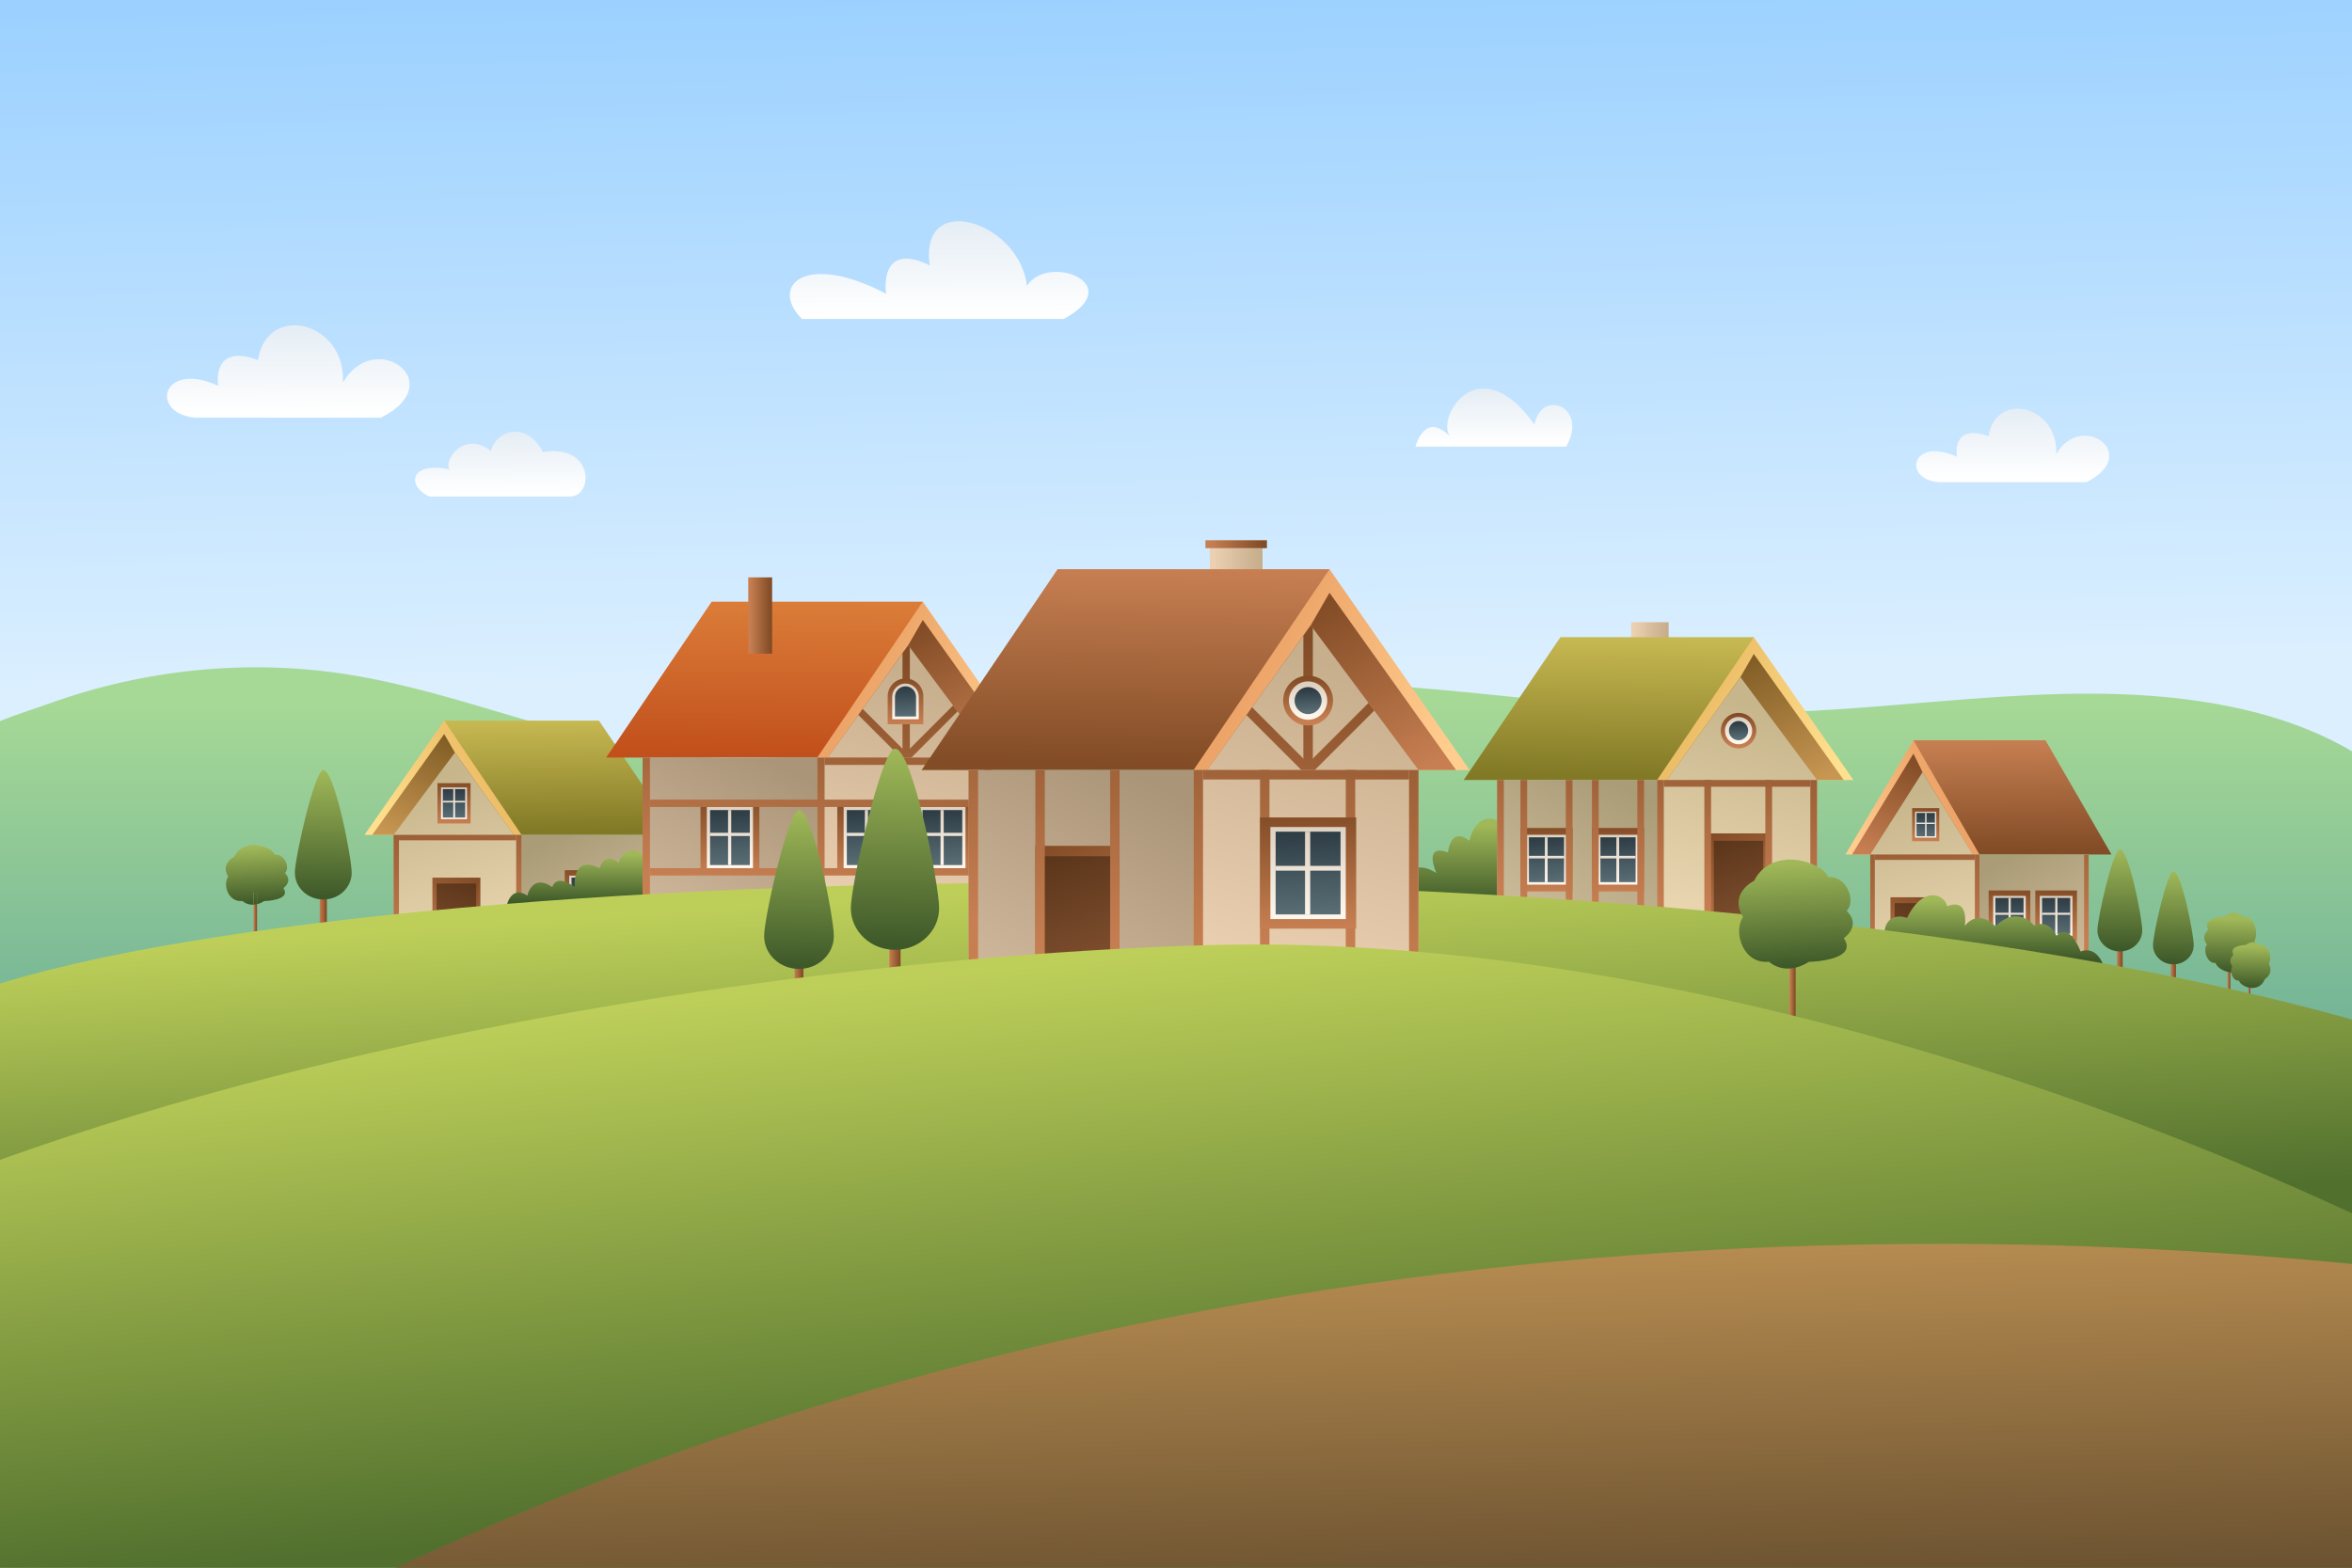 <?xml version="1.0" encoding="utf-8"?>
<!-- Generator: Adobe Illustrator 27.5.0, SVG Export Plug-In . SVG Version: 6.00 Build 0)  -->
<svg version="1.1" xmlns="http://www.w3.org/2000/svg" xmlns:xlink="http://www.w3.org/1999/xlink" x="0px" y="0px"
	 viewBox="0 0 750 500" style="enable-background:new 0 0 750 500;" xml:space="preserve">
<g id="BACKGROUND">
	<rect style="fill:#FFFFFF;" width="750" height="500"/>
</g>
<g id="OBJECTS">
	<g>
		<defs>
			<rect id="SVGID_1_" width="750" height="500"/>
		</defs>
		<clipPath id="SVGID_00000133514180222560998950000015889735965079896483_">
			<use xlink:href="#SVGID_1_"  style="overflow:visible;"/>
		</clipPath>
		<g style="clip-path:url(#SVGID_00000133514180222560998950000015889735965079896483_);">
			
				<linearGradient id="SVGID_00000029024417462217718220000000244901920903936954_" gradientUnits="userSpaceOnUse" x1="382.171" y1="214.353" x2="378.649" y2="-1.647">
				<stop  offset="0" style="stop-color:#DBEFFF"/>
				<stop  offset="1" style="stop-color:#9CD1FF"/>
			</linearGradient>
			
				<rect x="-5.957" y="-5.348" style="fill:url(#SVGID_00000029024417462217718220000000244901920903936954_);" width="773.609" height="277.083"/>
			<g>
				
					<linearGradient id="SVGID_00000160162826228135375980000008292830862104651908_" gradientUnits="userSpaceOnUse" x1="376.692" y1="222.391" x2="376.692" y2="331.219">
					<stop  offset="0" style="stop-color:#A7D996"/>
					<stop  offset="1" style="stop-color:#72B397"/>
				</linearGradient>
				<path style="fill:url(#SVGID_00000160162826228135375980000008292830862104651908_);" d="M111.112,215.144
					c36.618,5.813,71.134,22.19,108.022,25.922c54.688,5.533,108.077-17.105,162.795-22.341
					c59.159-5.661,118.42,9.135,177.847,8.572c52.039-0.493,104.836-12.695,155.557-1.042c21.996,5.053,43.787,15.221,57.424,33.205
					c13.636,17.984,16.97,44.894,3.517,63.016c-15.857,21.36-46.551,23.284-73.154,23.264
					c-229.744-0.169-459.488-0.338-689.232-0.507c-10.908-0.008-22.567-0.239-31.55-6.427
					c-14.537-10.016-15.863-31.17-11.784-48.345c1.861-7.835,4.534-15.432,6.735-23.17c1.973-6.938,1.542-17.896,4.512-24.107
					c4.833-10.108,24.004-15.225,34.036-18.842C46.161,213.408,79.255,210.087,111.112,215.144z"/>
				<g>
					<g>
						<g>
							
								<linearGradient id="SVGID_00000079475777731877651930000018007135173529890979_" gradientUnits="userSpaceOnUse" x1="416.556" y1="235.924" x2="416.205" y2="271.331" gradientTransform="matrix(-1 0 0 1 1057.764 0)">
								<stop  offset="0.004" style="stop-color:#C77F52"/>
								<stop  offset="1" style="stop-color:#824C26"/>
							</linearGradient>
							<polygon style="fill:url(#SVGID_00000079475777731877651930000018007135173529890979_);" points="652.257,236.094 
								673.308,272.546 651.935,272.546 630.561,272.546 609.833,272.546 610.155,236.094 							"/>
							
								<linearGradient id="SVGID_00000129922071115314736060000015719496998019891075_" gradientUnits="userSpaceOnUse" x1="466.139" y1="268.549" x2="437.307" y2="254.429" gradientTransform="matrix(-1 0 0 1 1057.764 0)">
								<stop  offset="0.004" style="stop-color:#FFCD8E"/>
								<stop  offset="1" style="stop-color:#EDA468"/>
							</linearGradient>
							<polygon style="fill:url(#SVGID_00000129922071115314736060000015719496998019891075_);" points="610.155,236.094 
								631.206,272.546 588.459,272.546 							"/>
							
								<linearGradient id="SVGID_00000120542421154522550720000010099884205235682951_" gradientUnits="userSpaceOnUse" x1="450.75" y1="278.143" x2="435.464" y2="247.802" gradientTransform="matrix(-1 0 0 1 1057.764 0)">
								<stop  offset="0.004" style="stop-color:#C77F52"/>
								<stop  offset="1" style="stop-color:#824C26"/>
							</linearGradient>
							<polygon style="fill:url(#SVGID_00000120542421154522550720000010099884205235682951_);" points="590.566,272.548 
								629.1,272.548 613.062,246.273 610.155,240.372 							"/>
							
								<linearGradient id="SVGID_00000148659107296967560760000001400032191164435863_" gradientUnits="userSpaceOnUse" x1="434.463" y1="308.715" x2="450.499" y2="253.798" gradientTransform="matrix(-1 0 0 1 1057.764 0)">
								<stop  offset="0.004" style="stop-color:#EBD8B2"/>
								<stop  offset="1" style="stop-color:#C7B58C"/>
							</linearGradient>
							<polygon style="fill:url(#SVGID_00000148659107296967560760000001400032191164435863_);" points="596.376,272.545 
								629.101,272.545 623.012,262.58 622.148,261.159 614.205,248.151 613.063,246.275 612.739,246.789 604.116,260.363 
								603.227,261.754 							"/>
						</g>
					</g>
					
						<linearGradient id="SVGID_00000018236791478977169320000017499722842730353055_" gradientUnits="userSpaceOnUse" x1="438.477" y1="310.826" x2="454.364" y2="256.419" gradientTransform="matrix(-1 0 0 1 1057.764 0)">
						<stop  offset="0.004" style="stop-color:#EBD8B2"/>
						<stop  offset="1" style="stop-color:#C7B58C"/>
					</linearGradient>
					<polygon style="fill:url(#SVGID_00000018236791478977169320000017499722842730353055_);" points="631.206,311.472 
						596.379,311.472 596.379,272.548 631.206,272.548 					"/>
					
						<linearGradient id="SVGID_00000160909427151095030680000018285398532013015962_" gradientUnits="userSpaceOnUse" x1="398.341" y1="311.863" x2="418.741" y2="274.372" gradientTransform="matrix(-1 0 0 1 1057.764 0)">
						<stop  offset="0.004" style="stop-color:#CFBE9C"/>
						<stop  offset="1" style="stop-color:#AB9C78"/>
					</linearGradient>
					<polygon style="fill:url(#SVGID_00000160909427151095030680000018285398532013015962_);" points="666.034,311.472 
						631.206,311.472 631.206,272.548 666.034,272.548 					"/>
					<g>
						<g>
							
								<linearGradient id="SVGID_00000070839003929538351440000005573986009409095567_" gradientUnits="userSpaceOnUse" x1="417.367" y1="300.147" x2="416.571" y2="283.233" gradientTransform="matrix(-1 0 0 1 1057.764 0)">
								<stop  offset="0.004" style="stop-color:#C77F52"/>
								<stop  offset="1" style="stop-color:#824C26"/>
							</linearGradient>
							<polygon style="fill:url(#SVGID_00000070839003929538351440000005573986009409095567_);" points="647.42,300.205 
								647.42,284.007 634.13,284.007 634.13,300.205 							"/>
							
								<linearGradient id="SVGID_00000096041437205237469640000006998893259252499602_" gradientUnits="userSpaceOnUse" x1="417.286" y1="298.422" x2="416.661" y2="285.137" gradientTransform="matrix(-1 0 0 1 1057.764 0)">
								<stop  offset="0.004" style="stop-color:#FFF7ED"/>
								<stop  offset="1" style="stop-color:#DBCFC0"/>
							</linearGradient>
							<polygon style="fill:url(#SVGID_00000096041437205237469640000006998893259252499602_);" points="635.567,298.468 
								645.983,298.468 645.983,285.744 635.567,285.744 							"/>
							
								<linearGradient id="SVGID_00000027582835192820554080000008663174076854186409_" gradientUnits="userSpaceOnUse" x1="417.255" y1="297.774" x2="416.695" y2="285.852" gradientTransform="matrix(-1 0 0 1 1057.764 0)">
								<stop  offset="0.004" style="stop-color:#596D75"/>
								<stop  offset="1" style="stop-color:#2C3A42"/>
							</linearGradient>
							<polygon style="fill:url(#SVGID_00000027582835192820554080000008663174076854186409_);" points="636.291,297.824 
								645.259,297.824 645.259,286.388 636.291,286.388 							"/>
						</g>
						
							<linearGradient id="SVGID_00000032627569419763209160000012470282928295536037_" gradientUnits="userSpaceOnUse" x1="417.09" y1="298.498" x2="416.759" y2="285.651" gradientTransform="matrix(-1 0 0 1 1057.764 0)">
							<stop  offset="0.004" style="stop-color:#FFF7ED"/>
							<stop  offset="1" style="stop-color:#DBCFC0"/>
						</linearGradient>
						<polygon style="fill:url(#SVGID_00000032627569419763209160000012470282928295536037_);" points="640.479,297.824 
							641.197,297.824 641.197,286.388 640.479,286.388 						"/>
						
							<linearGradient id="SVGID_00000026879250940372466430000007922944427147076227_" gradientUnits="userSpaceOnUse" x1="417.177" y1="298.642" x2="416.839" y2="285.529" gradientTransform="matrix(-1 0 0 1 1057.764 0)">
							<stop  offset="0.004" style="stop-color:#FFF7ED"/>
							<stop  offset="1" style="stop-color:#DBCFC0"/>
						</linearGradient>
						<polygon style="fill:url(#SVGID_00000026879250940372466430000007922944427147076227_);" points="645.259,291.775 
							645.259,291.114 636.285,291.114 636.285,291.775 						"/>
					</g>
					<g>
						<g>
							
								<linearGradient id="SVGID_00000176012984138918072700000003178545873552170118_" gradientUnits="userSpaceOnUse" x1="402.486" y1="300.147" x2="401.69" y2="283.233" gradientTransform="matrix(-1 0 0 1 1057.764 0)">
								<stop  offset="0.004" style="stop-color:#C77F52"/>
								<stop  offset="1" style="stop-color:#824C26"/>
							</linearGradient>
							<polygon style="fill:url(#SVGID_00000176012984138918072700000003178545873552170118_);" points="662.301,300.205 
								662.301,284.007 649.011,284.007 649.011,300.205 							"/>
							
								<linearGradient id="SVGID_00000141429612936047524590000008192159667217563310_" gradientUnits="userSpaceOnUse" x1="402.405" y1="298.422" x2="401.78" y2="285.137" gradientTransform="matrix(-1 0 0 1 1057.764 0)">
								<stop  offset="0.004" style="stop-color:#FFF7ED"/>
								<stop  offset="1" style="stop-color:#DBCFC0"/>
							</linearGradient>
							<polygon style="fill:url(#SVGID_00000141429612936047524590000008192159667217563310_);" points="650.448,298.468 
								660.864,298.468 660.864,285.744 650.448,285.744 							"/>
							
								<linearGradient id="SVGID_00000111180349606259821420000012925789493158243496_" gradientUnits="userSpaceOnUse" x1="402.374" y1="297.774" x2="401.814" y2="285.852" gradientTransform="matrix(-1 0 0 1 1057.764 0)">
								<stop  offset="0.004" style="stop-color:#596D75"/>
								<stop  offset="1" style="stop-color:#2C3A42"/>
							</linearGradient>
							<polygon style="fill:url(#SVGID_00000111180349606259821420000012925789493158243496_);" points="651.172,297.824 
								660.14,297.824 660.14,286.388 651.172,286.388 							"/>
						</g>
						
							<linearGradient id="SVGID_00000142149084196639628570000006370451956988768936_" gradientUnits="userSpaceOnUse" x1="402.209" y1="298.498" x2="401.878" y2="285.651" gradientTransform="matrix(-1 0 0 1 1057.764 0)">
							<stop  offset="0.004" style="stop-color:#FFF7ED"/>
							<stop  offset="1" style="stop-color:#DBCFC0"/>
						</linearGradient>
						<polygon style="fill:url(#SVGID_00000142149084196639628570000006370451956988768936_);" points="655.36,297.824 
							656.078,297.824 656.078,286.388 655.36,286.388 						"/>
						
							<linearGradient id="SVGID_00000134237677052564534870000001281485581351509166_" gradientUnits="userSpaceOnUse" x1="402.296" y1="298.642" x2="401.959" y2="285.529" gradientTransform="matrix(-1 0 0 1 1057.764 0)">
							<stop  offset="0.004" style="stop-color:#FFF7ED"/>
							<stop  offset="1" style="stop-color:#DBCFC0"/>
						</linearGradient>
						<polygon style="fill:url(#SVGID_00000134237677052564534870000001281485581351509166_);" points="660.14,291.775 
							660.14,291.114 651.166,291.114 651.166,291.775 						"/>
					</g>
					<g>
						<g>
							
								<linearGradient id="SVGID_00000032631563311226948690000003933445215659405741_" gradientUnits="userSpaceOnUse" x1="443.946" y1="268.248" x2="443.429" y2="257.238" gradientTransform="matrix(-1 0 0 1 1057.764 0)">
								<stop  offset="0.004" style="stop-color:#C77F52"/>
								<stop  offset="1" style="stop-color:#824C26"/>
							</linearGradient>
							<polygon style="fill:url(#SVGID_00000032631563311226948690000003933445215659405741_);" points="618.389,268.286 
								618.389,257.742 609.738,257.742 609.738,268.286 							"/>
							
								<linearGradient id="SVGID_00000133526224586472527240000011671622202535281310_" gradientUnits="userSpaceOnUse" x1="443.894" y1="267.125" x2="443.487" y2="258.478" gradientTransform="matrix(-1 0 0 1 1057.764 0)">
								<stop  offset="0.004" style="stop-color:#FFF7ED"/>
								<stop  offset="1" style="stop-color:#DBCFC0"/>
							</linearGradient>
							<polygon style="fill:url(#SVGID_00000133526224586472527240000011671622202535281310_);" points="610.673,267.155 
								617.454,267.155 617.454,258.873 610.673,258.873 							"/>
							
								<linearGradient id="SVGID_00000122002365865211880090000011843716564507302306_" gradientUnits="userSpaceOnUse" x1="443.874" y1="266.703" x2="443.509" y2="258.943" gradientTransform="matrix(-1 0 0 1 1057.764 0)">
								<stop  offset="0.004" style="stop-color:#596D75"/>
								<stop  offset="1" style="stop-color:#2C3A42"/>
							</linearGradient>
							<polygon style="fill:url(#SVGID_00000122002365865211880090000011843716564507302306_);" points="611.145,266.736 
								616.982,266.736 616.982,259.292 611.145,259.292 							"/>
						</g>
						
							<linearGradient id="SVGID_00000120528946470278072110000006239340196357814955_" gradientUnits="userSpaceOnUse" x1="443.766" y1="267.175" x2="443.551" y2="258.812" gradientTransform="matrix(-1 0 0 1 1057.764 0)">
							<stop  offset="0.004" style="stop-color:#FFF7ED"/>
							<stop  offset="1" style="stop-color:#DBCFC0"/>
						</linearGradient>
						<polygon style="fill:url(#SVGID_00000120528946470278072110000006239340196357814955_);" points="613.871,266.736 
							614.338,266.736 614.338,259.292 613.871,259.292 						"/>
						
							<linearGradient id="SVGID_00000152960296710899514260000012926040105285735854_" gradientUnits="userSpaceOnUse" x1="443.823" y1="267.268" x2="443.603" y2="258.733" gradientTransform="matrix(-1 0 0 1 1057.764 0)">
							<stop  offset="0.004" style="stop-color:#FFF7ED"/>
							<stop  offset="1" style="stop-color:#DBCFC0"/>
						</linearGradient>
						<polygon style="fill:url(#SVGID_00000152960296710899514260000012926040105285735854_);" points="616.982,262.798 
							616.982,262.368 611.141,262.368 611.141,262.798 						"/>
					</g>
					<g>
						
							<linearGradient id="SVGID_00000078021594826146640810000000039788701972316597_" gradientUnits="userSpaceOnUse" x1="453.044" y1="310.18" x2="441.097" y2="286.468" gradientTransform="matrix(-1 0 0 1 1057.764 0)">
							<stop  offset="0.004" style="stop-color:#C77F52"/>
							<stop  offset="1" style="stop-color:#824C26"/>
						</linearGradient>
						<polygon style="fill:url(#SVGID_00000078021594826146640810000000039788701972316597_);" points="602.834,311.333 
							618.12,311.333 618.12,286.176 602.834,286.176 						"/>
						
							<linearGradient id="SVGID_00000087377794858439541670000012328990705038683294_" gradientUnits="userSpaceOnUse" x1="457.747" y1="327.705" x2="443.009" y2="288.238" gradientTransform="matrix(-1 0 0 1 1057.764 0)">
							<stop  offset="0.004" style="stop-color:#A16742"/>
							<stop  offset="1" style="stop-color:#5C361B"/>
						</linearGradient>
						<polygon style="fill:url(#SVGID_00000087377794858439541670000012328990705038683294_);" points="604.168,311.333 
							616.785,311.333 616.785,288.054 604.168,288.054 						"/>
					</g>
					
						<linearGradient id="SVGID_00000059283495324556684890000000714052585832954792_" gradientUnits="userSpaceOnUse" x1="425.591" y1="305.331" x2="433.01" y2="247.14" gradientTransform="matrix(-1 0 0 1 1057.764 0)">
						<stop  offset="0.004" style="stop-color:#C77F52"/>
						<stop  offset="1" style="stop-color:#824C26"/>
					</linearGradient>
					<polygon style="fill:url(#SVGID_00000059283495324556684890000000714052585832954792_);" points="629.742,311.472 
						631.206,311.472 631.206,272.548 629.742,272.548 					"/>
					
						<linearGradient id="SVGID_00000049930744718333983000000004197984065574980265_" gradientUnits="userSpaceOnUse" x1="458.33" y1="310.233" x2="465.749" y2="252.042" gradientTransform="matrix(-1 0 0 1 1057.764 0)">
						<stop  offset="0.004" style="stop-color:#C77F52"/>
						<stop  offset="1" style="stop-color:#824C26"/>
					</linearGradient>
					<polygon style="fill:url(#SVGID_00000049930744718333983000000004197984065574980265_);" points="596.379,311.472 
						597.843,311.472 597.843,272.548 596.379,272.548 					"/>
					
						<linearGradient id="SVGID_00000177486002486403838580000013056166888627087544_" gradientUnits="userSpaceOnUse" x1="440.094" y1="303.817" x2="446.717" y2="251.865" gradientTransform="matrix(-1 0 0 1 1057.764 0)">
						<stop  offset="0.004" style="stop-color:#C77F52"/>
						<stop  offset="1" style="stop-color:#824C26"/>
					</linearGradient>
					<polygon style="fill:url(#SVGID_00000177486002486403838580000013056166888627087544_);" points="629.742,274.262 
						629.742,272.546 597.843,272.546 597.843,274.262 					"/>
					
						<linearGradient id="SVGID_00000167389571920537307970000016234913183788467120_" gradientUnits="userSpaceOnUse" x1="391.416" y1="300.214" x2="398.835" y2="242.023" gradientTransform="matrix(-1 0 0 1 1057.764 0)">
						<stop  offset="0.004" style="stop-color:#C77F52"/>
						<stop  offset="1" style="stop-color:#824C26"/>
					</linearGradient>
					<polygon style="fill:url(#SVGID_00000167389571920537307970000016234913183788467120_);" points="664.57,311.472 
						666.034,311.472 666.034,272.548 664.57,272.548 					"/>
				</g>
				
					<linearGradient id="SVGID_00000161628167354339135420000009780156885745784221_" gradientUnits="userSpaceOnUse" x1="465.788" y1="263.295" x2="465.788" y2="288.306">
					<stop  offset="0" style="stop-color:#A0B858"/>
					<stop  offset="1" style="stop-color:#3E5929"/>
				</linearGradient>
				<path style="fill:url(#SVGID_00000161628167354339135420000009780156885745784221_);" d="M479.543,263.087
					c-6.446-5.38-10.486,1.467-10.911,5.087c-6.295-4.793-6.882,3.717-6.882,3.717c-8.12-3.033-3.717,6.559-3.717,6.559
					c-10.957-7.048-13.989,9.093-13.989,9.093l43.49,4.1L479.543,263.087z"/>
				<g>
					
						<linearGradient id="SVGID_00000013884901476490169210000016909717790668272783_" gradientUnits="userSpaceOnUse" x1="520.922" y1="208.336" x2="531.33" y2="208.336">
						<stop  offset="0.004" style="stop-color:#EBD0B2"/>
						<stop  offset="1" style="stop-color:#C7AE8C"/>
					</linearGradient>
					
						<rect x="520.151" y="198.449" style="fill:url(#SVGID_00000013884901476490169210000016909717790668272783_);" width="11.95" height="19.774"/>
					<g>
						<g>
							
								<linearGradient id="SVGID_00000132808861646231890740000006005352737318918040_" gradientUnits="userSpaceOnUse" x1="513.683" y1="202.944" x2="513.244" y2="247.32">
								<stop  offset="0.004" style="stop-color:#C7B952"/>
								<stop  offset="1" style="stop-color:#827926"/>
							</linearGradient>
							<polygon style="fill:url(#SVGID_00000132808861646231890740000006005352737318918040_);" points="497.577,203.222 
								466.744,248.776 498.049,248.776 529.354,248.776 559.715,248.776 559.242,203.222 							"/>
							
								<linearGradient id="SVGID_00000067928758975464397570000003978714007469878933_" gradientUnits="userSpaceOnUse" x1="584.836" y1="246.082" x2="542.606" y2="225.402">
								<stop  offset="0.004" style="stop-color:#FFE08E"/>
								<stop  offset="1" style="stop-color:#EDBE68"/>
							</linearGradient>
							<polygon style="fill:url(#SVGID_00000067928758975464397570000003978714007469878933_);" points="559.242,203.223 
								528.41,248.776 591.019,248.776 							"/>
							
								<linearGradient id="SVGID_00000060014009084525693560000017790686423133200053_" gradientUnits="userSpaceOnUse" x1="564.022" y1="257.327" x2="544.147" y2="217.879">
								<stop  offset="0.004" style="stop-color:#C79652"/>
								<stop  offset="1" style="stop-color:#825E26"/>
							</linearGradient>
							<polygon style="fill:url(#SVGID_00000060014009084525693560000017790686423133200053_);" points="587.934,248.778 
								531.495,248.778 554.985,215.943 559.242,208.569 							"/>
							
								<linearGradient id="SVGID_00000124874744232602408630000016075082269140736410_" gradientUnits="userSpaceOnUse" x1="541.682" y1="295.956" x2="562.242" y2="225.541">
								<stop  offset="0.004" style="stop-color:#EBD8B2"/>
								<stop  offset="1" style="stop-color:#C7B58C"/>
							</linearGradient>
							<polygon style="fill:url(#SVGID_00000124874744232602408630000016075082269140736410_);" points="579.424,248.774 
								531.493,248.774 540.411,236.322 541.676,234.546 553.31,218.29 554.984,215.946 555.458,216.588 568.087,233.551 
								569.389,235.29 							"/>
						</g>
					</g>
					
						<linearGradient id="SVGID_00000121986829655864942660000013394499439617687739_" gradientUnits="userSpaceOnUse" x1="546.804" y1="297.452" x2="567.365" y2="227.037">
						<stop  offset="0.004" style="stop-color:#EBD8B2"/>
						<stop  offset="1" style="stop-color:#C7B58C"/>
					</linearGradient>
					
						<rect x="528.41" y="248.778" style="fill:url(#SVGID_00000121986829655864942660000013394499439617687739_);" width="51.011" height="48.643"/>
					
						<linearGradient id="SVGID_00000152254801690401519850000008412618766245326226_" gradientUnits="userSpaceOnUse" x1="488.644" y1="299.308" x2="515.573" y2="249.817">
						<stop  offset="0.004" style="stop-color:#CFBE9C"/>
						<stop  offset="1" style="stop-color:#AB9C78"/>
					</linearGradient>
					
						<rect x="477.399" y="248.778" style="fill:url(#SVGID_00000152254801690401519850000008412618766245326226_);" width="51.011" height="48.643"/>
					<g>
						<g>
							
								<linearGradient id="SVGID_00000132078691487622773460000002860045049192002234_" gradientUnits="userSpaceOnUse" x1="516.422" y1="284.245" x2="515.428" y2="263.108">
								<stop  offset="0.004" style="stop-color:#C77F52"/>
								<stop  offset="1" style="stop-color:#824C26"/>
							</linearGradient>
							<polygon style="fill:url(#SVGID_00000132078691487622773460000002860045049192002234_);" points="507.645,284.318 
								507.645,264.075 524.253,264.075 524.253,284.318 							"/>
							
								<linearGradient id="SVGID_00000071537866729931463510000012518617825803717808_" gradientUnits="userSpaceOnUse" x1="516.32" y1="282.089" x2="515.54" y2="265.488">
								<stop  offset="0.004" style="stop-color:#FFF7ED"/>
								<stop  offset="1" style="stop-color:#DBCFC0"/>
							</linearGradient>
							
								<rect x="509.441" y="266.246" style="fill:url(#SVGID_00000071537866729931463510000012518617825803717808_);" width="13.017" height="15.901"/>
							
								<linearGradient id="SVGID_00000104672453818330628870000018414306257566287293_" gradientUnits="userSpaceOnUse" x1="516.282" y1="281.279" x2="515.582" y2="266.381">
								<stop  offset="0.004" style="stop-color:#596D75"/>
								<stop  offset="1" style="stop-color:#2C3A42"/>
							</linearGradient>
							
								<rect x="510.346" y="267.051" style="fill:url(#SVGID_00000104672453818330628870000018414306257566287293_);" width="11.207" height="14.291"/>
						</g>
						
							<linearGradient id="SVGID_00000160167033278265814340000011057590317014096570_" gradientUnits="userSpaceOnUse" x1="516.076" y1="282.184" x2="515.663" y2="266.129">
							<stop  offset="0.004" style="stop-color:#FFF7ED"/>
							<stop  offset="1" style="stop-color:#DBCFC0"/>
						</linearGradient>
						
							<rect x="515.422" y="267.051" style="fill:url(#SVGID_00000160167033278265814340000011057590317014096570_);" width="0.897" height="14.291"/>
						
							<linearGradient id="SVGID_00000012459159424580427520000013845390187273979777_" gradientUnits="userSpaceOnUse" x1="516.185" y1="282.364" x2="515.763" y2="265.977">
							<stop  offset="0.004" style="stop-color:#FFF7ED"/>
							<stop  offset="1" style="stop-color:#DBCFC0"/>
						</linearGradient>
						<polygon style="fill:url(#SVGID_00000012459159424580427520000013845390187273979777_);" points="510.346,273.783 
							510.346,272.956 521.56,272.956 521.56,273.783 						"/>
					</g>
					<g>
						<g>
							
								<linearGradient id="SVGID_00000029004631396493049980000017971961759801037494_" gradientUnits="userSpaceOnUse" x1="493.61" y1="284.245" x2="492.615" y2="263.108">
								<stop  offset="0.004" style="stop-color:#C77F52"/>
								<stop  offset="1" style="stop-color:#824C26"/>
							</linearGradient>
							<polygon style="fill:url(#SVGID_00000029004631396493049980000017971961759801037494_);" points="484.833,284.318 
								484.833,264.075 501.441,264.075 501.441,284.318 							"/>
							
								<linearGradient id="SVGID_00000034772728309240150110000014326953120275753129_" gradientUnits="userSpaceOnUse" x1="493.508" y1="282.089" x2="492.727" y2="265.488">
								<stop  offset="0.004" style="stop-color:#FFF7ED"/>
								<stop  offset="1" style="stop-color:#DBCFC0"/>
							</linearGradient>
							
								<rect x="486.628" y="266.246" style="fill:url(#SVGID_00000034772728309240150110000014326953120275753129_);" width="13.017" height="15.901"/>
							
								<linearGradient id="SVGID_00000150092079404775354570000007606345622271299985_" gradientUnits="userSpaceOnUse" x1="493.47" y1="281.279" x2="492.769" y2="266.381">
								<stop  offset="0.004" style="stop-color:#596D75"/>
								<stop  offset="1" style="stop-color:#2C3A42"/>
							</linearGradient>
							
								<rect x="487.533" y="267.051" style="fill:url(#SVGID_00000150092079404775354570000007606345622271299985_);" width="11.207" height="14.291"/>
						</g>
						
							<linearGradient id="SVGID_00000013889707332231237310000005557139906713911978_" gradientUnits="userSpaceOnUse" x1="493.264" y1="282.184" x2="492.85" y2="266.129">
							<stop  offset="0.004" style="stop-color:#FFF7ED"/>
							<stop  offset="1" style="stop-color:#DBCFC0"/>
						</linearGradient>
						
							<rect x="492.609" y="267.051" style="fill:url(#SVGID_00000013889707332231237310000005557139906713911978_);" width="0.897" height="14.291"/>
						
							<linearGradient id="SVGID_00000053539770826677381820000005548194984997635978_" gradientUnits="userSpaceOnUse" x1="493.372" y1="282.364" x2="492.95" y2="265.977">
							<stop  offset="0.004" style="stop-color:#FFF7ED"/>
							<stop  offset="1" style="stop-color:#DBCFC0"/>
						</linearGradient>
						<polygon style="fill:url(#SVGID_00000053539770826677381820000005548194984997635978_);" points="487.533,273.783 
							487.533,272.956 498.748,272.956 498.748,273.783 						"/>
					</g>
					<g>
						
							<linearGradient id="SVGID_00000062186311791780784660000014593527864889620127_" gradientUnits="userSpaceOnUse" x1="561.578" y1="295.807" x2="546.649" y2="266.174">
							<stop  offset="0.004" style="stop-color:#C77F52"/>
							<stop  offset="1" style="stop-color:#824C26"/>
						</linearGradient>
						
							<rect x="544.833" y="265.809" style="fill:url(#SVGID_00000062186311791780784660000014593527864889620127_);" width="19.103" height="31.439"/>
						
							<linearGradient id="SVGID_00000015321653995708462900000010687041774937968782_" gradientUnits="userSpaceOnUse" x1="567.457" y1="317.708" x2="549.038" y2="268.386">
							<stop  offset="0.004" style="stop-color:#A16742"/>
							<stop  offset="1" style="stop-color:#5C361B"/>
						</linearGradient>
						
							<rect x="546.5" y="268.156" style="fill:url(#SVGID_00000015321653995708462900000010687041774937968782_);" width="15.768" height="29.092"/>
					</g>
					
						<linearGradient id="SVGID_00000084487768193757359170000012941473575342676105_" gradientUnits="userSpaceOnUse" x1="527.358" y1="289.761" x2="536.637" y2="216.981">
						<stop  offset="0.004" style="stop-color:#C77F52"/>
						<stop  offset="1" style="stop-color:#824C26"/>
					</linearGradient>
					
						<rect x="528.41" y="248.778" style="fill:url(#SVGID_00000084487768193757359170000012941473575342676105_);" width="2.144" height="48.643"/>
					
						<linearGradient id="SVGID_00000171692431793431108330000014566266963978939026_" gradientUnits="userSpaceOnUse" x1="542.428" y1="289.761" x2="551.707" y2="216.981">
						<stop  offset="0.004" style="stop-color:#C77F52"/>
						<stop  offset="1" style="stop-color:#824C26"/>
					</linearGradient>
					
						<rect x="543.48" y="248.778" style="fill:url(#SVGID_00000171692431793431108330000014566266963978939026_);" width="2.144" height="48.643"/>
					
						<linearGradient id="SVGID_00000127021880732527968480000012185037943794139274_" gradientUnits="userSpaceOnUse" x1="561.878" y1="289.761" x2="571.158" y2="216.981">
						<stop  offset="0.004" style="stop-color:#C77F52"/>
						<stop  offset="1" style="stop-color:#824C26"/>
					</linearGradient>
					
						<rect x="562.93" y="248.778" style="fill:url(#SVGID_00000127021880732527968480000012185037943794139274_);" width="2.144" height="48.643"/>
					
						<linearGradient id="SVGID_00000158028893333638744120000015700830172992115597_" gradientUnits="userSpaceOnUse" x1="506.593" y1="289.761" x2="515.872" y2="216.981">
						<stop  offset="0.004" style="stop-color:#C77F52"/>
						<stop  offset="1" style="stop-color:#824C26"/>
					</linearGradient>
					
						<rect x="507.645" y="248.778" style="fill:url(#SVGID_00000158028893333638744120000015700830172992115597_);" width="2.144" height="48.643"/>
					
						<linearGradient id="SVGID_00000035524795604586468420000013821503488057911206_" gradientUnits="userSpaceOnUse" x1="498.245" y1="289.761" x2="507.524" y2="216.981">
						<stop  offset="0.004" style="stop-color:#C77F52"/>
						<stop  offset="1" style="stop-color:#824C26"/>
					</linearGradient>
					
						<rect x="499.297" y="248.778" style="fill:url(#SVGID_00000035524795604586468420000013821503488057911206_);" width="2.145" height="48.643"/>
					
						<linearGradient id="SVGID_00000102504069543857999800000016969098453114885795_" gradientUnits="userSpaceOnUse" x1="483.781" y1="289.761" x2="493.06" y2="216.981">
						<stop  offset="0.004" style="stop-color:#C77F52"/>
						<stop  offset="1" style="stop-color:#824C26"/>
					</linearGradient>
					
						<rect x="484.833" y="248.778" style="fill:url(#SVGID_00000102504069543857999800000016969098453114885795_);" width="2.144" height="48.643"/>
					
						<linearGradient id="SVGID_00000109024168072597874500000017893427497161906604_" gradientUnits="userSpaceOnUse" x1="521.057" y1="289.761" x2="530.336" y2="216.981">
						<stop  offset="0.004" style="stop-color:#C77F52"/>
						<stop  offset="1" style="stop-color:#824C26"/>
					</linearGradient>
					
						<rect x="522.109" y="248.778" style="fill:url(#SVGID_00000109024168072597874500000017893427497161906604_);" width="2.144" height="48.643"/>
					
						<linearGradient id="SVGID_00000168092301992064098640000013049987212767003781_" gradientUnits="userSpaceOnUse" x1="575.442" y1="295.892" x2="584.722" y2="223.112">
						<stop  offset="0.004" style="stop-color:#C77F52"/>
						<stop  offset="1" style="stop-color:#824C26"/>
					</linearGradient>
					
						<rect x="577.276" y="248.778" style="fill:url(#SVGID_00000168092301992064098640000013049987212767003781_);" width="2.145" height="48.643"/>
					
						<linearGradient id="SVGID_00000157279795560602688070000011996561458067296921_" gradientUnits="userSpaceOnUse" x1="548.483" y1="292.455" x2="557.762" y2="219.674">
						<stop  offset="0.004" style="stop-color:#C77F52"/>
						<stop  offset="1" style="stop-color:#824C26"/>
					</linearGradient>
					<polygon style="fill:url(#SVGID_00000157279795560602688070000011996561458067296921_);" points="530.554,250.92 
						530.554,248.776 577.276,248.776 577.276,250.92 					"/>
					
						<linearGradient id="SVGID_00000160168387623048382780000002113779299931301792_" gradientUnits="userSpaceOnUse" x1="477.163" y1="283.361" x2="486.442" y2="210.581">
						<stop  offset="0.004" style="stop-color:#C77F52"/>
						<stop  offset="1" style="stop-color:#824C26"/>
					</linearGradient>
					
						<rect x="477.399" y="248.778" style="fill:url(#SVGID_00000160168387623048382780000002113779299931301792_);" width="2.144" height="48.643"/>
					<g>
						
							<linearGradient id="SVGID_00000014631478284658804700000016052505474933221792_" gradientUnits="userSpaceOnUse" x1="554.578" y1="237.738" x2="554.174" y2="227.904">
							<stop  offset="0.004" style="stop-color:#C77F52"/>
							<stop  offset="1" style="stop-color:#824C26"/>
						</linearGradient>
						
							<circle style="fill:url(#SVGID_00000014631478284658804700000016052505474933221792_);" cx="554.384" cy="233.024" r="5.658"/>
						
							<linearGradient id="SVGID_00000114071737989520937470000004413267410887475097_" gradientUnits="userSpaceOnUse" x1="554.533" y1="236.648" x2="554.222" y2="229.087">
							<stop  offset="0.004" style="stop-color:#FFF7ED"/>
							<stop  offset="1" style="stop-color:#DBCFC0"/>
						</linearGradient>
						<path style="fill:url(#SVGID_00000114071737989520937470000004413267410887475097_);" d="M558.735,233.024
							c0,2.403-1.948,4.351-4.351,4.351c-2.403,0-4.35-1.948-4.35-4.351c0-2.403,1.948-4.351,4.35-4.351
							C556.787,228.673,558.735,230.621,558.735,233.024z"/>
						
							<linearGradient id="SVGID_00000128455689237939006200000005779217335603105722_" gradientUnits="userSpaceOnUse" x1="554.489" y1="235.577" x2="554.27" y2="230.251">
							<stop  offset="0.004" style="stop-color:#596D75"/>
							<stop  offset="1" style="stop-color:#2C3A42"/>
						</linearGradient>
						
							<circle style="fill:url(#SVGID_00000128455689237939006200000005779217335603105722_);" cx="554.384" cy="233.024" r="3.065"/>
					</g>
				</g>
				<g>
					<g>
						<g>
							
								<linearGradient id="SVGID_00000096760989793461481760000005192787119017409443_" gradientUnits="userSpaceOnUse" x1="879.66" y1="229.613" x2="879.308" y2="265.122" gradientTransform="matrix(-1 0 0 1 1057.764 0)">
								<stop  offset="0.004" style="stop-color:#C7B952"/>
								<stop  offset="1" style="stop-color:#827926"/>
							</linearGradient>
							<polygon style="fill:url(#SVGID_00000096760989793461481760000005192787119017409443_);" points="190.992,229.835 
								215.664,266.287 190.614,266.287 165.564,266.287 141.269,266.287 141.647,229.835 							"/>
							
								<linearGradient id="SVGID_00000027602673033348606850000002186461385677385910_" gradientUnits="userSpaceOnUse" x1="936.597" y1="264.132" x2="902.804" y2="247.583" gradientTransform="matrix(-1 0 0 1 1057.764 0)">
								<stop  offset="0.004" style="stop-color:#FFE08E"/>
								<stop  offset="1" style="stop-color:#EDBE68"/>
							</linearGradient>
							<polygon style="fill:url(#SVGID_00000027602673033348606850000002186461385677385910_);" points="141.647,229.835 
								166.319,266.287 116.219,266.287 							"/>
							
								<linearGradient id="SVGID_00000068667779060412172100000010441523445172665769_" gradientUnits="userSpaceOnUse" x1="919.941" y1="273.13" x2="904.037" y2="241.563" gradientTransform="matrix(-1 0 0 1 1057.764 0)">
								<stop  offset="0.004" style="stop-color:#C79652"/>
								<stop  offset="1" style="stop-color:#825E26"/>
							</linearGradient>
							<polygon style="fill:url(#SVGID_00000068667779060412172100000010441523445172665769_);" points="118.688,266.289 
								163.851,266.289 145.053,240.015 141.647,234.113 							"/>
							
								<linearGradient id="SVGID_00000060747805912310339730000010125191346206561931_" gradientUnits="userSpaceOnUse" x1="902.064" y1="304.041" x2="918.517" y2="247.695" gradientTransform="matrix(-1 0 0 1 1057.764 0)">
								<stop  offset="0.004" style="stop-color:#EBD8B2"/>
								<stop  offset="1" style="stop-color:#C7B58C"/>
							</linearGradient>
							<polygon style="fill:url(#SVGID_00000060747805912310339730000010125191346206561931_);" points="125.498,266.286 
								163.852,266.286 156.716,256.322 155.704,254.9 146.394,241.892 145.055,240.017 144.675,240.53 134.569,254.104 
								133.527,255.496 							"/>
						</g>
					</g>
					
						<linearGradient id="SVGID_00000172415466616479677470000010630582649983688588_" gradientUnits="userSpaceOnUse" x1="906.164" y1="305.238" x2="922.616" y2="248.892" gradientTransform="matrix(-1 0 0 1 1057.764 0)">
						<stop  offset="0.004" style="stop-color:#EBD8B2"/>
						<stop  offset="1" style="stop-color:#C7B58C"/>
					</linearGradient>
					<polygon style="fill:url(#SVGID_00000172415466616479677470000010630582649983688588_);" points="166.319,305.214 
						125.501,305.214 125.501,266.289 166.319,266.289 					"/>
					
						<linearGradient id="SVGID_00000126310431781246553660000000367844361800442044_" gradientUnits="userSpaceOnUse" x1="859.624" y1="306.723" x2="881.172" y2="267.12" gradientTransform="matrix(-1 0 0 1 1057.764 0)">
						<stop  offset="0.004" style="stop-color:#CFBE9C"/>
						<stop  offset="1" style="stop-color:#AB9C78"/>
					</linearGradient>
					<polygon style="fill:url(#SVGID_00000126310431781246553660000000367844361800442044_);" points="207.138,305.214 
						166.319,305.214 166.319,266.289 207.138,266.289 					"/>
					<g>
						<g>
							
								<linearGradient id="SVGID_00000078012072818773032470000007689748002422582665_" gradientUnits="userSpaceOnUse" x1="871.413" y1="293.678" x2="870.617" y2="276.764" gradientTransform="matrix(-1 0 0 1 1057.764 0)">
								<stop  offset="0.004" style="stop-color:#C77F52"/>
								<stop  offset="1" style="stop-color:#824C26"/>
							</linearGradient>
							<polygon style="fill:url(#SVGID_00000078012072818773032470000007689748002422582665_);" points="193.374,293.736 
								193.374,277.537 180.084,277.537 180.084,293.736 							"/>
							
								<linearGradient id="SVGID_00000146464644810929460080000007179291394754020027_" gradientUnits="userSpaceOnUse" x1="871.332" y1="291.952" x2="870.707" y2="278.668" gradientTransform="matrix(-1 0 0 1 1057.764 0)">
								<stop  offset="0.004" style="stop-color:#FFF7ED"/>
								<stop  offset="1" style="stop-color:#DBCFC0"/>
							</linearGradient>
							<polygon style="fill:url(#SVGID_00000146464644810929460080000007179291394754020027_);" points="181.521,291.998 
								191.937,291.998 191.937,279.275 181.521,279.275 							"/>
							
								<linearGradient id="SVGID_00000037687178722284786860000001135236919646572730_" gradientUnits="userSpaceOnUse" x1="871.301" y1="291.304" x2="870.741" y2="279.383" gradientTransform="matrix(-1 0 0 1 1057.764 0)">
								<stop  offset="0.004" style="stop-color:#596D75"/>
								<stop  offset="1" style="stop-color:#2C3A42"/>
							</linearGradient>
							<polygon style="fill:url(#SVGID_00000037687178722284786860000001135236919646572730_);" points="182.245,291.354 
								191.213,291.354 191.213,279.918 182.245,279.918 							"/>
						</g>
						
							<linearGradient id="SVGID_00000078749142609057274910000011296563333707103878_" gradientUnits="userSpaceOnUse" x1="871.136" y1="292.029" x2="870.806" y2="279.181" gradientTransform="matrix(-1 0 0 1 1057.764 0)">
							<stop  offset="0.004" style="stop-color:#FFF7ED"/>
							<stop  offset="1" style="stop-color:#DBCFC0"/>
						</linearGradient>
						<polygon style="fill:url(#SVGID_00000078749142609057274910000011296563333707103878_);" points="186.433,291.354 
							187.151,291.354 187.151,279.918 186.433,279.918 						"/>
						
							<linearGradient id="SVGID_00000160154472964031977540000003188028299160018817_" gradientUnits="userSpaceOnUse" x1="871.223" y1="292.172" x2="870.886" y2="279.06" gradientTransform="matrix(-1 0 0 1 1057.764 0)">
							<stop  offset="0.004" style="stop-color:#FFF7ED"/>
							<stop  offset="1" style="stop-color:#DBCFC0"/>
						</linearGradient>
						<polygon style="fill:url(#SVGID_00000160154472964031977540000003188028299160018817_);" points="191.213,285.306 
							191.213,284.644 182.239,284.644 182.239,285.306 						"/>
					</g>
					<g>
						<g>
							
								<linearGradient id="SVGID_00000018945677542589128100000009733708578369802155_" gradientUnits="userSpaceOnUse" x1="913.289" y1="262.591" x2="912.657" y2="249.165" gradientTransform="matrix(-1 0 0 1 1057.764 0)">
								<stop  offset="0.004" style="stop-color:#C77F52"/>
								<stop  offset="1" style="stop-color:#824C26"/>
							</linearGradient>
							<polygon style="fill:url(#SVGID_00000018945677542589128100000009733708578369802155_);" points="150.05,262.637 
								150.05,249.779 139.5,249.779 139.5,262.637 							"/>
							
								<linearGradient id="SVGID_00000045585632211854528380000016246254914922879112_" gradientUnits="userSpaceOnUse" x1="913.224" y1="261.221" x2="912.728" y2="250.676" gradientTransform="matrix(-1 0 0 1 1057.764 0)">
								<stop  offset="0.004" style="stop-color:#FFF7ED"/>
								<stop  offset="1" style="stop-color:#DBCFC0"/>
							</linearGradient>
							<polygon style="fill:url(#SVGID_00000045585632211854528380000016246254914922879112_);" points="140.641,261.258 
								148.909,261.258 148.909,251.158 140.641,251.158 							"/>
							
								<linearGradient id="SVGID_00000107573263661294802360000009064710733611278490_" gradientUnits="userSpaceOnUse" x1="913.2" y1="260.707" x2="912.755" y2="251.244" gradientTransform="matrix(-1 0 0 1 1057.764 0)">
								<stop  offset="0.004" style="stop-color:#596D75"/>
								<stop  offset="1" style="stop-color:#2C3A42"/>
							</linearGradient>
							<polygon style="fill:url(#SVGID_00000107573263661294802360000009064710733611278490_);" points="141.216,260.747 
								148.334,260.747 148.334,251.669 141.216,251.669 							"/>
						</g>
						
							<linearGradient id="SVGID_00000108991564723920733810000008349839343391520931_" gradientUnits="userSpaceOnUse" x1="913.069" y1="261.282" x2="912.807" y2="251.084" gradientTransform="matrix(-1 0 0 1 1057.764 0)">
							<stop  offset="0.004" style="stop-color:#FFF7ED"/>
							<stop  offset="1" style="stop-color:#DBCFC0"/>
						</linearGradient>
						<polygon style="fill:url(#SVGID_00000108991564723920733810000008349839343391520931_);" points="144.54,260.747 
							145.11,260.747 145.11,251.669 144.54,251.669 						"/>
						
							<linearGradient id="SVGID_00000082361789683388778010000006836213544459013536_" gradientUnits="userSpaceOnUse" x1="913.138" y1="261.397" x2="912.87" y2="250.987" gradientTransform="matrix(-1 0 0 1 1057.764 0)">
							<stop  offset="0.004" style="stop-color:#FFF7ED"/>
							<stop  offset="1" style="stop-color:#DBCFC0"/>
						</linearGradient>
						<polygon style="fill:url(#SVGID_00000082361789683388778010000006836213544459013536_);" points="148.334,255.945 
							148.334,255.42 141.211,255.42 141.211,255.945 						"/>
					</g>
					<g>
						
							<linearGradient id="SVGID_00000001631790161265942230000012280266815479597742_" gradientUnits="userSpaceOnUse" x1="917.986" y1="303.922" x2="906.039" y2="280.209" gradientTransform="matrix(-1 0 0 1 1057.764 0)">
							<stop  offset="0.004" style="stop-color:#C77F52"/>
							<stop  offset="1" style="stop-color:#824C26"/>
						</linearGradient>
						<polygon style="fill:url(#SVGID_00000001631790161265942230000012280266815479597742_);" points="137.891,305.075 
							153.178,305.075 153.178,279.917 137.891,279.917 						"/>
						
							<linearGradient id="SVGID_00000119819072590145215750000015166123507043027391_" gradientUnits="userSpaceOnUse" x1="922.69" y1="321.447" x2="907.951" y2="281.979" gradientTransform="matrix(-1 0 0 1 1057.764 0)">
							<stop  offset="0.004" style="stop-color:#A16742"/>
							<stop  offset="1" style="stop-color:#5C361B"/>
						</linearGradient>
						<polygon style="fill:url(#SVGID_00000119819072590145215750000015166123507043027391_);" points="139.226,305.075 
							151.843,305.075 151.843,281.795 139.226,281.795 						"/>
					</g>
					
						<linearGradient id="SVGID_00000000217461539797093940000004024704212105735041_" gradientUnits="userSpaceOnUse" x1="890.602" y1="299.084" x2="898.028" y2="240.845" gradientTransform="matrix(-1 0 0 1 1057.764 0)">
						<stop  offset="0.004" style="stop-color:#C77F52"/>
						<stop  offset="1" style="stop-color:#824C26"/>
					</linearGradient>
					<polygon style="fill:url(#SVGID_00000000217461539797093940000004024704212105735041_);" points="164.603,305.214 
						166.319,305.214 166.319,266.289 164.603,266.289 					"/>
					
						<linearGradient id="SVGID_00000016068498473360249370000011353542100755832199_" gradientUnits="userSpaceOnUse" x1="929.08" y1="303.99" x2="936.505" y2="245.751" gradientTransform="matrix(-1 0 0 1 1057.764 0)">
						<stop  offset="0.004" style="stop-color:#C77F52"/>
						<stop  offset="1" style="stop-color:#824C26"/>
					</linearGradient>
					<polygon style="fill:url(#SVGID_00000016068498473360249370000011353542100755832199_);" points="125.501,305.214 
						127.217,305.214 127.217,266.289 125.501,266.289 					"/>
					
						<linearGradient id="SVGID_00000018957740040964382510000010662796271611697342_" gradientUnits="userSpaceOnUse" x1="907.507" y1="301.239" x2="914.932" y2="243" gradientTransform="matrix(-1 0 0 1 1057.764 0)">
						<stop  offset="0.004" style="stop-color:#C77F52"/>
						<stop  offset="1" style="stop-color:#824C26"/>
					</linearGradient>
					<polygon style="fill:url(#SVGID_00000018957740040964382510000010662796271611697342_);" points="164.603,268.003 
						164.603,266.287 127.217,266.287 127.217,268.003 					"/>
					
						<linearGradient id="SVGID_00000175303375809042256240000009769303417097592201_" gradientUnits="userSpaceOnUse" x1="850.436" y1="293.963" x2="857.862" y2="235.724" gradientTransform="matrix(-1 0 0 1 1057.764 0)">
						<stop  offset="0.004" style="stop-color:#C77F52"/>
						<stop  offset="1" style="stop-color:#824C26"/>
					</linearGradient>
					<polygon style="fill:url(#SVGID_00000175303375809042256240000009769303417097592201_);" points="205.422,305.214 
						207.138,305.214 207.138,266.289 205.422,266.289 					"/>
				</g>
				<g>
					
						<linearGradient id="SVGID_00000053544178547084342500000018279910712814915510_" gradientUnits="userSpaceOnUse" x1="635.848" y1="287.178" x2="635.848" y2="305.77">
						<stop  offset="0" style="stop-color:#A0B858"/>
						<stop  offset="1" style="stop-color:#3E5929"/>
					</linearGradient>
					<path style="fill:url(#SVGID_00000053544178547084342500000018279910712814915510_);" d="M600.826,298.754
						c0-8.798,7.304-5.994,7.304-5.994c5.087-10.629,12.13-7.369,12.783-3.716c7.174-2.87,5.609,6.261,5.609,6.261
						c4.685-5.739,9.769,0.131,9.769,0.131c7.05-7.05,12.329-0.261,12.329-0.261c5.032-2.087,7.099,3.294,7.099,3.294
						c4.421-4.421,7.716,4.975,7.716,4.975c5.478-2.008,7.435,4.808,7.435,4.808L600.826,298.754z"/>
					<g>
						<g>
							
								<linearGradient id="SVGID_00000112616953043927389170000006761562782978253235_" gradientUnits="userSpaceOnUse" x1="710.348" y1="316.01" x2="711.117" y2="316.01">
								<stop  offset="0.004" style="stop-color:#C77F52"/>
								<stop  offset="1" style="stop-color:#824C26"/>
							</linearGradient>
							<path style="fill:url(#SVGID_00000112616953043927389170000006761562782978253235_);" d="M710.29,322.02h0.916V310
								c-0.323,0.095-0.629,0.145-0.916,0.162V322.02z"/>
							
								<linearGradient id="SVGID_00000147908160425785588440000011687917177059951491_" gradientUnits="userSpaceOnUse" x1="710.348" y1="308.251" x2="711.117" y2="308.251">
								<stop  offset="0.004" style="stop-color:#C77F52"/>
								<stop  offset="1" style="stop-color:#824C26"/>
							</linearGradient>
							<path style="fill:url(#SVGID_00000147908160425785588440000011687917177059951491_);" d="M710.29,306.341v3.821
								c0.288-0.017,0.593-0.068,0.916-0.162v-3.659H710.29z"/>
							
								<linearGradient id="SVGID_00000042701602858628884960000011262115969195090611_" gradientUnits="userSpaceOnUse" x1="707.678" y1="308.233" x2="707.972" y2="291.506" gradientTransform="matrix(-1 0 0 -1 1419.02 601.314)">
								<stop  offset="0" style="stop-color:#A0B858"/>
								<stop  offset="1" style="stop-color:#3E5929"/>
							</linearGradient>
							<path style="fill:url(#SVGID_00000042701602858628884960000011262115969195090611_);" d="M703.783,301.243
								c-1.46,1.751,0.118,6.217,2.662,5.853c0.947,2.829,8.281,5.465,10.811-0.629c0,0,3.74-2.129,1.61-6.314
								c1.479-2.625,0-8.301-3.785-7.804c0,0-1.095-1.306-2.959-1.196c-0.288,0.017-0.593,0.068-0.916,0.162
								c-0.587,0.172-1.228,0.483-1.922,1.004c0,0-7.334,0.172-5.087,4.146C704.197,296.463,701.554,298.569,703.783,301.243z"/>
						</g>
						<g>
							
								<linearGradient id="SVGID_00000054954266268611443160000011886538464974384538_" gradientUnits="userSpaceOnUse" x1="716.941" y1="319.591" x2="717.532" y2="319.591">
								<stop  offset="0.004" style="stop-color:#C77F52"/>
								<stop  offset="1" style="stop-color:#824C26"/>
							</linearGradient>
							<path style="fill:url(#SVGID_00000054954266268611443160000011886538464974384538_);" d="M716.896,324.213h0.704v-9.244
								c-0.249,0.073-0.483,0.112-0.704,0.125V324.213z"/>
							
								<linearGradient id="SVGID_00000116956110312844684290000000724153882832481436_" gradientUnits="userSpaceOnUse" x1="716.941" y1="313.625" x2="717.532" y2="313.625">
								<stop  offset="0.004" style="stop-color:#C77F52"/>
								<stop  offset="1" style="stop-color:#824C26"/>
							</linearGradient>
							<path style="fill:url(#SVGID_00000116956110312844684290000000724153882832481436_);" d="M716.896,312.155v2.939
								c0.221-0.013,0.456-0.052,0.704-0.125v-2.814H716.896z"/>
							
								<linearGradient id="SVGID_00000080166586235545039530000001506652095543166115_" gradientUnits="userSpaceOnUse" x1="701.315" y1="299.355" x2="701.54" y2="286.492" gradientTransform="matrix(-1 0 0 -1 1419.02 601.314)">
								<stop  offset="0" style="stop-color:#A0B858"/>
								<stop  offset="1" style="stop-color:#3E5929"/>
							</linearGradient>
							<path style="fill:url(#SVGID_00000080166586235545039530000001506652095543166115_);" d="M711.893,308.236
								c-1.123,1.347,0.091,4.781,2.047,4.501c0.728,2.175,6.368,4.202,8.313-0.484c0,0,2.876-1.637,1.238-4.856
								c1.137-2.019,0-6.383-2.911-6.001c0,0-0.842-1.004-2.275-0.92c-0.221,0.013-0.456,0.052-0.704,0.125
								c-0.451,0.132-0.945,0.371-1.478,0.772c0,0-5.64,0.133-3.912,3.188C712.211,304.56,710.179,306.179,711.893,308.236z"/>
						</g>
						<g>
							
								<linearGradient id="SVGID_00000144339531478388534470000003793170076960331659_" gradientUnits="userSpaceOnUse" x1="674.995" y1="302.365" x2="676.724" y2="302.365">
								<stop  offset="0.004" style="stop-color:#C77F52"/>
								<stop  offset="1" style="stop-color:#824C26"/>
							</linearGradient>
							
								<rect x="675.062" y="292.622" style="fill:url(#SVGID_00000144339531478388534470000003793170076960331659_);" width="1.813" height="19.485"/>
							
								<linearGradient id="SVGID_00000160173877761227544850000012221604466031703474_" gradientUnits="userSpaceOnUse" x1="676.259" y1="271.181" x2="675.901" y2="302.679">
								<stop  offset="0" style="stop-color:#A0B858"/>
								<stop  offset="1" style="stop-color:#3E5929"/>
							</linearGradient>
							<path style="fill:url(#SVGID_00000160173877761227544850000012221604466031703474_);" d="M683.118,296.691
								c0,3.729-3.201,6.752-7.149,6.752s-7.15-3.023-7.15-6.752c0-3.729,4.956-25.825,7.15-25.825
								C678.837,270.866,683.118,292.962,683.118,296.691z"/>
						</g>
						<g>
							
								<linearGradient id="SVGID_00000079444327343275871890000013712595876268406160_" gradientUnits="userSpaceOnUse" x1="692.153" y1="306.583" x2="693.724" y2="306.583">
								<stop  offset="0.004" style="stop-color:#C77F52"/>
								<stop  offset="1" style="stop-color:#824C26"/>
							</linearGradient>
							
								<rect x="692.213" y="297.729" style="fill:url(#SVGID_00000079444327343275871890000013712595876268406160_);" width="1.648" height="17.708"/>
							
								<linearGradient id="SVGID_00000040541044321912085030000010268233972049304713_" gradientUnits="userSpaceOnUse" x1="693.301" y1="278.242" x2="692.975" y2="306.869">
								<stop  offset="0" style="stop-color:#A0B858"/>
								<stop  offset="1" style="stop-color:#3E5929"/>
							</linearGradient>
							<path style="fill:url(#SVGID_00000040541044321912085030000010268233972049304713_);" d="M699.535,301.427
								c0,3.389-2.909,6.137-6.498,6.137s-6.498-2.747-6.498-6.137s4.504-23.47,6.498-23.47
								C695.644,277.957,699.535,298.037,699.535,301.427z"/>
						</g>
					</g>
				</g>
				<g>
					<g>
						
							<linearGradient id="SVGID_00000173873171264711990430000016182311923925280936_" gradientUnits="userSpaceOnUse" x1="101.854" y1="285.521" x2="104.044" y2="285.521">
							<stop  offset="0.004" style="stop-color:#C77F52"/>
							<stop  offset="1" style="stop-color:#824C26"/>
						</linearGradient>
						
							<rect x="101.938" y="273.176" style="fill:url(#SVGID_00000173873171264711990430000016182311923925280936_);" width="2.298" height="24.69"/>
						
							<linearGradient id="SVGID_00000129197278957788043340000010040330800214312592_" gradientUnits="userSpaceOnUse" x1="103.455" y1="246.007" x2="103.001" y2="285.92">
							<stop  offset="0" style="stop-color:#A0B858"/>
							<stop  offset="1" style="stop-color:#3E5929"/>
						</linearGradient>
						<path style="fill:url(#SVGID_00000129197278957788043340000010040330800214312592_);" d="M112.147,278.332
							c0,4.725-4.056,8.556-9.06,8.556c-5.003,0-9.059-3.831-9.059-8.556s6.279-32.723,9.059-32.723
							C106.722,245.609,112.147,273.607,112.147,278.332z"/>
					</g>
					<g>
						
							<linearGradient id="SVGID_00000129919719436421442850000007773642986543100074_" gradientUnits="userSpaceOnUse" x1="80.928" y1="294.402" x2="81.85" y2="294.402">
							<stop  offset="0.004" style="stop-color:#C77F52"/>
							<stop  offset="1" style="stop-color:#824C26"/>
						</linearGradient>
						<path style="fill:url(#SVGID_00000129919719436421442850000007773642986543100074_);" d="M80.858,300.413h1.099v-12.021
							c-0.388,0.095-0.754,0.145-1.099,0.162V300.413z"/>
						
							<linearGradient id="SVGID_00000011720069515629778490000002910677069027743654_" gradientUnits="userSpaceOnUse" x1="81.386" y1="270.235" x2="82.383" y2="288.041">
							<stop  offset="0" style="stop-color:#A0B858"/>
							<stop  offset="1" style="stop-color:#3E5929"/>
						</linearGradient>
						<path style="fill:url(#SVGID_00000011720069515629778490000002910677069027743654_);" d="M90.86,278.463
							c1.751-1.751-0.142-6.217-3.193-5.853c-1.135-2.829-9.933-5.465-12.968,0.629c0,0-4.486,2.129-1.931,6.315
							c-1.774,2.625,0,8.301,4.541,7.804c0,0,1.313,1.306,3.549,1.196v-3.821h1.099v3.659c0.704-0.172,1.474-0.483,2.305-1.004
							c0,0,8.798-0.172,6.102-4.146C90.363,283.243,93.533,281.137,90.86,278.463z"/>
						
							<linearGradient id="SVGID_00000008837895794401649670000002253366111943082880_" gradientUnits="userSpaceOnUse" x1="80.928" y1="286.643" x2="81.85" y2="286.643">
							<stop  offset="0.004" style="stop-color:#C77F52"/>
							<stop  offset="1" style="stop-color:#824C26"/>
						</linearGradient>
						<path style="fill:url(#SVGID_00000008837895794401649670000002253366111943082880_);" d="M80.858,284.733v3.821
							c0.345-0.017,0.711-0.068,1.099-0.162v-3.659H80.858z"/>
						
							<linearGradient id="SVGID_00000061448352296749596590000009505650295799272089_" gradientUnits="userSpaceOnUse" x1="80.491" y1="270.286" x2="81.488" y2="288.091">
							<stop  offset="0" style="stop-color:#A0B858"/>
							<stop  offset="1" style="stop-color:#3E5929"/>
						</linearGradient>
						<path style="fill:url(#SVGID_00000061448352296749596590000009505650295799272089_);" d="M80.858,284.733v3.821
							c0.345-0.017,0.711-0.068,1.099-0.162v-3.659H80.858z"/>
					</g>
					
						<linearGradient id="SVGID_00000084508139854589562800000000735174411978077061_" gradientUnits="userSpaceOnUse" x1="186.438" y1="272.539" x2="186.438" y2="287.817">
						<stop  offset="0" style="stop-color:#A0B858"/>
						<stop  offset="1" style="stop-color:#3E5929"/>
					</linearGradient>
					<path style="fill:url(#SVGID_00000084508139854589562800000000735174411978077061_);" d="M206.28,275.217
						c-2.759-7.304-8.889-3-8.889,0c-4.826-3.783-6.178,1.677-6.178,1.677c-9.083-4.416-7.909,6.019-7.909,6.019
						c-6.261-4.435-7.174,0-7.174,0c-6.522-4.435-7.956,2.724-7.956,2.724c-5.609-3.637-6.783,3.929-6.783,3.929
						s50.739,0.652,50.087,0C210.826,288.913,206.28,275.217,206.28,275.217z"/>
				</g>
				<g>
					<g>
						<g>
							
								<linearGradient id="SVGID_00000114752871086370370320000004857325711615958441_" gradientUnits="userSpaceOnUse" x1="244.524" y1="191.591" x2="244.044" y2="240.035">
								<stop  offset="0.004" style="stop-color:#DB7D39"/>
								<stop  offset="1" style="stop-color:#C2501C"/>
							</linearGradient>
							<polygon style="fill:url(#SVGID_00000114752871086370370320000004857325711615958441_);" points="226.941,191.895 
								193.282,241.624 227.456,241.624 261.631,241.624 294.775,241.624 294.26,191.895 							"/>
							
								<linearGradient id="SVGID_00000045578600776136026850000010826371804440419231_" gradientUnits="userSpaceOnUse" x1="322.2" y1="238.684" x2="276.098" y2="216.107">
								<stop  offset="0.004" style="stop-color:#FFCD8E"/>
								<stop  offset="1" style="stop-color:#EDA468"/>
							</linearGradient>
							<polygon style="fill:url(#SVGID_00000045578600776136026850000010826371804440419231_);" points="294.26,191.895 
								260.6,241.624 328.95,241.624 							"/>
							
								<linearGradient id="SVGID_00000089545211444171704960000005648469671201754536_" gradientUnits="userSpaceOnUse" x1="299.477" y1="250.96" x2="277.78" y2="207.895">
								<stop  offset="0.004" style="stop-color:#C77F52"/>
								<stop  offset="1" style="stop-color:#824C26"/>
							</linearGradient>
							<polygon style="fill:url(#SVGID_00000089545211444171704960000005648469671201754536_);" points="325.582,241.627 
								263.969,241.627 289.612,205.782 294.26,197.731 							"/>
							
								<linearGradient id="SVGID_00000132078927674321669400000003758521414945334192_" gradientUnits="userSpaceOnUse" x1="275.089" y1="293.13" x2="297.534" y2="216.26">
								<stop  offset="0.004" style="stop-color:#EBD0B2"/>
								<stop  offset="1" style="stop-color:#C7AE8C"/>
							</linearGradient>
							<polygon style="fill:url(#SVGID_00000132078927674321669400000003758521414945334192_);" points="316.291,241.623 
								263.966,241.623 273.702,228.029 275.083,226.09 287.783,208.344 289.611,205.785 290.129,206.486 303.915,225.004 
								305.337,226.902 							"/>
							
								<linearGradient id="SVGID_00000025408479388556939860000013956382971233473702_" gradientUnits="userSpaceOnUse" x1="280.783" y1="289.087" x2="290.913" y2="209.634">
								<stop  offset="0.004" style="stop-color:#C77F52"/>
								<stop  offset="1" style="stop-color:#824C26"/>
							</linearGradient>
							<polygon style="fill:url(#SVGID_00000025408479388556939860000013956382971233473702_);" points="290.129,206.486 
								290.129,241.623 287.783,241.623 287.783,208.344 289.611,205.785 							"/>
							
								<linearGradient id="SVGID_00000172417710742298963280000004402987938316119475_" gradientUnits="userSpaceOnUse" x1="274.868" y1="288.332" x2="284.998" y2="208.88">
								<stop  offset="0.004" style="stop-color:#C77F52"/>
								<stop  offset="1" style="stop-color:#824C26"/>
							</linearGradient>
							<polygon style="fill:url(#SVGID_00000172417710742298963280000004402987938316119475_);" points="289.783,240.79 
								288.961,241.623 288.129,242.455 273.702,228.029 275.083,226.09 287.783,238.79 							"/>
							
								<linearGradient id="SVGID_00000048459321667275842110000007713129394103307664_" gradientUnits="userSpaceOnUse" x1="289.547" y1="290.204" x2="299.677" y2="210.752">
								<stop  offset="0.004" style="stop-color:#C77F52"/>
								<stop  offset="1" style="stop-color:#824C26"/>
							</linearGradient>
							<polygon style="fill:url(#SVGID_00000048459321667275842110000007713129394103307664_);" points="305.337,226.902 
								289.783,242.455 288.961,241.623 288.129,240.79 288.961,239.968 290.129,238.79 303.915,225.004 							"/>
						</g>
						
							<linearGradient id="SVGID_00000157289981364605328720000005915764673815204540_" gradientUnits="userSpaceOnUse" x1="239.092" y1="196.319" x2="245.722" y2="196.319">
							<stop  offset="0.004" style="stop-color:#C77F52"/>
							<stop  offset="1" style="stop-color:#824C26"/>
						</linearGradient>
						
							<rect x="238.601" y="184.153" style="fill:url(#SVGID_00000157289981364605328720000005915764673815204540_);" width="7.612" height="24.331"/>
					</g>
					
						<linearGradient id="SVGID_00000044884445509808093220000000948441270866523805_" gradientUnits="userSpaceOnUse" x1="280.682" y1="294.763" x2="303.127" y2="217.893">
						<stop  offset="0.004" style="stop-color:#EBD0B2"/>
						<stop  offset="1" style="stop-color:#C7AE8C"/>
					</linearGradient>
					
						<rect x="260.6" y="241.627" style="fill:url(#SVGID_00000044884445509808093220000000948441270866523805_);" width="55.687" height="53.103"/>
					
						<linearGradient id="SVGID_00000121990816480908874560000001338088252057790870_" gradientUnits="userSpaceOnUse" x1="217.19" y1="296.789" x2="246.587" y2="242.761">
						<stop  offset="0.004" style="stop-color:#CFB79C"/>
						<stop  offset="1" style="stop-color:#AB9578"/>
					</linearGradient>
					
						<rect x="204.913" y="241.627" style="fill:url(#SVGID_00000121990816480908874560000001338088252057790870_);" width="55.687" height="53.103"/>
					
						<linearGradient id="SVGID_00000027591230733965602370000004565910767940384915_" gradientUnits="userSpaceOnUse" x1="259.452" y1="286.367" x2="269.582" y2="206.915">
						<stop  offset="0.004" style="stop-color:#C77F52"/>
						<stop  offset="1" style="stop-color:#824C26"/>
					</linearGradient>
					
						<rect x="260.6" y="241.627" style="fill:url(#SVGID_00000027591230733965602370000004565910767940384915_);" width="2.341" height="53.103"/>
					
						<linearGradient id="SVGID_00000066474623788464849390000010122522489348902549_" gradientUnits="userSpaceOnUse" x1="311.945" y1="293.06" x2="322.075" y2="213.607">
						<stop  offset="0.004" style="stop-color:#C77F52"/>
						<stop  offset="1" style="stop-color:#824C26"/>
					</linearGradient>
					
						<rect x="313.946" y="241.627" style="fill:url(#SVGID_00000066474623788464849390000010122522489348902549_);" width="2.341" height="53.103"/>
					
						<linearGradient id="SVGID_00000127744020208050018440000004805805989596627372_" gradientUnits="userSpaceOnUse" x1="282.514" y1="289.307" x2="292.644" y2="209.855">
						<stop  offset="0.004" style="stop-color:#C77F52"/>
						<stop  offset="1" style="stop-color:#824C26"/>
					</linearGradient>
					<polygon style="fill:url(#SVGID_00000127744020208050018440000004805805989596627372_);" points="262.941,243.965 
						262.941,241.624 313.946,241.624 313.946,243.965 					"/>
					<g>
						<g>
							
								<linearGradient id="SVGID_00000124855636244657003060000018252124291536162707_" gradientUnits="userSpaceOnUse" x1="301.06" y1="278.828" x2="299.904" y2="254.237">
								<stop  offset="0.004" style="stop-color:#C77F52"/>
								<stop  offset="1" style="stop-color:#824C26"/>
							</linearGradient>
							<polygon style="fill:url(#SVGID_00000124855636244657003060000018252124291536162707_);" points="291.121,278.925 
								291.121,255.348 309.901,255.348 309.901,278.925 							"/>
							
								<linearGradient id="SVGID_00000181054977955123371180000000657103993109283486_" gradientUnits="userSpaceOnUse" x1="300.965" y1="276.796" x2="300.01" y2="256.479">
								<stop  offset="0.004" style="stop-color:#FFF7ED"/>
								<stop  offset="1" style="stop-color:#DBCFC0"/>
							</linearGradient>
							
								<rect x="293.151" y="257.379" style="fill:url(#SVGID_00000181054977955123371180000000657103993109283486_);" width="14.719" height="19.516"/>
							
								<linearGradient id="SVGID_00000078038779469432706830000007764809816258576031_" gradientUnits="userSpaceOnUse" x1="300.918" y1="275.805" x2="300.061" y2="257.572">
								<stop  offset="0.004" style="stop-color:#596D75"/>
								<stop  offset="1" style="stop-color:#2C3A42"/>
							</linearGradient>
							
								<rect x="294.174" y="258.366" style="fill:url(#SVGID_00000078038779469432706830000007764809816258576031_);" width="12.673" height="17.54"/>
						</g>
						
							<linearGradient id="SVGID_00000078727491339817685180000005261303810679383736_" gradientUnits="userSpaceOnUse" x1="300.674" y1="276.94" x2="300.167" y2="257.237">
							<stop  offset="0.004" style="stop-color:#FFF7ED"/>
							<stop  offset="1" style="stop-color:#DBCFC0"/>
						</linearGradient>
						
							<rect x="299.914" y="258.366" style="fill:url(#SVGID_00000078727491339817685180000005261303810679383736_);" width="1.015" height="17.54"/>
						
							<linearGradient id="SVGID_00000138572054293814091640000012690795933659447447_" gradientUnits="userSpaceOnUse" x1="300.793" y1="276.936" x2="300.286" y2="257.234">
							<stop  offset="0.004" style="stop-color:#FFF7ED"/>
							<stop  offset="1" style="stop-color:#DBCFC0"/>
						</linearGradient>
						<polygon style="fill:url(#SVGID_00000138572054293814091640000012690795933659447447_);" points="294.174,266.629 
							294.174,265.615 306.856,265.615 306.856,266.629 						"/>
					</g>
					<g>
						<g>
							
								<linearGradient id="SVGID_00000083800521772225159730000011522021072519010441_" gradientUnits="userSpaceOnUse" x1="233.307" y1="278.828" x2="232.15" y2="254.237">
								<stop  offset="0.004" style="stop-color:#C77F52"/>
								<stop  offset="1" style="stop-color:#824C26"/>
							</linearGradient>
							<polygon style="fill:url(#SVGID_00000083800521772225159730000011522021072519010441_);" points="223.367,278.925 
								223.367,255.348 242.147,255.348 242.147,278.925 							"/>
							
								<linearGradient id="SVGID_00000106855194314412211630000013947193479094079658_" gradientUnits="userSpaceOnUse" x1="233.211" y1="276.796" x2="232.256" y2="256.479">
								<stop  offset="0.004" style="stop-color:#FFF7ED"/>
								<stop  offset="1" style="stop-color:#DBCFC0"/>
							</linearGradient>
							
								<rect x="225.397" y="257.379" style="fill:url(#SVGID_00000106855194314412211630000013947193479094079658_);" width="14.719" height="19.516"/>
							
								<linearGradient id="SVGID_00000017483588968431101060000015121429914002750642_" gradientUnits="userSpaceOnUse" x1="233.165" y1="275.805" x2="232.307" y2="257.572">
								<stop  offset="0.004" style="stop-color:#596D75"/>
								<stop  offset="1" style="stop-color:#2C3A42"/>
							</linearGradient>
							
								<rect x="226.42" y="258.366" style="fill:url(#SVGID_00000017483588968431101060000015121429914002750642_);" width="12.673" height="17.54"/>
						</g>
						
							<linearGradient id="SVGID_00000174577903551702283090000004437130321377858479_" gradientUnits="userSpaceOnUse" x1="232.92" y1="276.94" x2="232.413" y2="257.237">
							<stop  offset="0.004" style="stop-color:#FFF7ED"/>
							<stop  offset="1" style="stop-color:#DBCFC0"/>
						</linearGradient>
						
							<rect x="232.16" y="258.366" style="fill:url(#SVGID_00000174577903551702283090000004437130321377858479_);" width="1.015" height="17.54"/>
						
							<linearGradient id="SVGID_00000077292250413728153730000005401808131344345993_" gradientUnits="userSpaceOnUse" x1="233.04" y1="276.936" x2="232.532" y2="257.234">
							<stop  offset="0.004" style="stop-color:#FFF7ED"/>
							<stop  offset="1" style="stop-color:#DBCFC0"/>
						</linearGradient>
						<polygon style="fill:url(#SVGID_00000077292250413728153730000005401808131344345993_);" points="226.42,266.629 
							226.42,265.615 239.102,265.615 239.102,266.629 						"/>
					</g>
					<g>
						<g>
							
								<linearGradient id="SVGID_00000064326150319804618450000012324990106994736781_" gradientUnits="userSpaceOnUse" x1="276.927" y1="278.828" x2="275.77" y2="254.237">
								<stop  offset="0.004" style="stop-color:#C77F52"/>
								<stop  offset="1" style="stop-color:#824C26"/>
							</linearGradient>
							<polygon style="fill:url(#SVGID_00000064326150319804618450000012324990106994736781_);" points="266.987,278.925 
								266.987,255.348 285.767,255.348 285.767,278.925 							"/>
							
								<linearGradient id="SVGID_00000170260919266466315750000004297243340289499575_" gradientUnits="userSpaceOnUse" x1="276.831" y1="276.796" x2="275.876" y2="256.479">
								<stop  offset="0.004" style="stop-color:#FFF7ED"/>
								<stop  offset="1" style="stop-color:#DBCFC0"/>
							</linearGradient>
							
								<rect x="269.017" y="257.379" style="fill:url(#SVGID_00000170260919266466315750000004297243340289499575_);" width="14.719" height="19.516"/>
							
								<linearGradient id="SVGID_00000016050868174741431770000010917324478411207581_" gradientUnits="userSpaceOnUse" x1="276.785" y1="275.805" x2="275.927" y2="257.572">
								<stop  offset="0.004" style="stop-color:#596D75"/>
								<stop  offset="1" style="stop-color:#2C3A42"/>
							</linearGradient>
							
								<rect x="270.041" y="258.366" style="fill:url(#SVGID_00000016050868174741431770000010917324478411207581_);" width="12.673" height="17.54"/>
						</g>
						
							<linearGradient id="SVGID_00000142137368986298899760000013512705069626812334_" gradientUnits="userSpaceOnUse" x1="276.54" y1="276.94" x2="276.033" y2="257.237">
							<stop  offset="0.004" style="stop-color:#FFF7ED"/>
							<stop  offset="1" style="stop-color:#DBCFC0"/>
						</linearGradient>
						
							<rect x="275.781" y="258.366" style="fill:url(#SVGID_00000142137368986298899760000013512705069626812334_);" width="1.015" height="17.54"/>
						
							<linearGradient id="SVGID_00000129920013677611474230000003526499444787865250_" gradientUnits="userSpaceOnUse" x1="276.66" y1="276.936" x2="276.153" y2="257.234">
							<stop  offset="0.004" style="stop-color:#FFF7ED"/>
							<stop  offset="1" style="stop-color:#DBCFC0"/>
						</linearGradient>
						<polygon style="fill:url(#SVGID_00000129920013677611474230000003526499444787865250_);" points="270.041,266.629 
							270.041,265.615 282.722,265.615 282.722,266.629 						"/>
					</g>
					
						<linearGradient id="SVGID_00000138532706413573542050000006580588607396184244_" gradientUnits="userSpaceOnUse" x1="256.798" y1="286.029" x2="266.928" y2="206.577">
						<stop  offset="0.004" style="stop-color:#C77F52"/>
						<stop  offset="1" style="stop-color:#824C26"/>
					</linearGradient>
					<polygon style="fill:url(#SVGID_00000138532706413573542050000006580588607396184244_);" points="207.254,257.379 
						207.254,255.038 313.946,255.038 313.946,257.379 					"/>
					
						<linearGradient id="SVGID_00000127732278343653506420000000639280875109812897_" gradientUnits="userSpaceOnUse" x1="259.54" y1="286.378" x2="269.671" y2="206.926">
						<stop  offset="0.004" style="stop-color:#C77F52"/>
						<stop  offset="1" style="stop-color:#824C26"/>
					</linearGradient>
					<polygon style="fill:url(#SVGID_00000127732278343653506420000000639280875109812897_);" points="207.254,279.236 
						207.254,276.894 313.946,276.894 313.946,279.236 					"/>
					
						<linearGradient id="SVGID_00000139265895255034362330000006020196771120006053_" gradientUnits="userSpaceOnUse" x1="204.656" y1="279.38" x2="214.786" y2="199.928">
						<stop  offset="0.004" style="stop-color:#C77F52"/>
						<stop  offset="1" style="stop-color:#824C26"/>
					</linearGradient>
					
						<rect x="204.913" y="241.627" style="fill:url(#SVGID_00000139265895255034362330000006020196771120006053_);" width="2.341" height="53.103"/>
					<g>
						
							<linearGradient id="SVGID_00000134928216409409514930000010330228512469785791_" gradientUnits="userSpaceOnUse" x1="288.954" y1="230.946" x2="288.251" y2="216">
							<stop  offset="0.004" style="stop-color:#C77F52"/>
							<stop  offset="1" style="stop-color:#824C26"/>
						</linearGradient>
						<path style="fill:url(#SVGID_00000134928216409409514930000010330228512469785791_);" d="M283.063,231v-8.912
							c0-3.132,2.548-5.681,5.681-5.681c3.132,0,5.681,2.548,5.681,5.681V231H283.063z"/>
						
							<linearGradient id="SVGID_00000063630289639648634370000006427755696129358506_" gradientUnits="userSpaceOnUse" x1="288.912" y1="229.341" x2="288.364" y2="217.698">
							<stop  offset="0.004" style="stop-color:#FFF7ED"/>
							<stop  offset="1" style="stop-color:#DBCFC0"/>
						</linearGradient>
						<path style="fill:url(#SVGID_00000063630289639648634370000006427755696129358506_);" d="M284.51,229.393v-7.143
							c0-2.335,1.899-4.234,4.234-4.234c2.335,0,4.234,1.899,4.234,4.234v7.143H284.51z"/>
						
							<linearGradient id="SVGID_00000054976452008617340750000009950162303324143551_" gradientUnits="userSpaceOnUse" x1="288.89" y1="228.459" x2="288.428" y2="218.627">
							<stop  offset="0.004" style="stop-color:#596D75"/>
							<stop  offset="1" style="stop-color:#2C3A42"/>
						</linearGradient>
						<path style="fill:url(#SVGID_00000054976452008617340750000009950162303324143551_);" d="M292.099,228.513h-6.709v-6.263
							c0-1.853,1.502-3.355,3.355-3.355l0,0c1.853,0,3.355,1.502,3.355,3.355V228.513z"/>
					</g>
				</g>
				
					<linearGradient id="SVGID_00000176724591618861380480000005619927048112625824_" gradientUnits="userSpaceOnUse" x1="370.074" y1="280.822" x2="377.9" y2="400.561">
					<stop  offset="0" style="stop-color:#BDCF59"/>
					<stop  offset="1" style="stop-color:#51702E"/>
				</linearGradient>
				<path style="fill:url(#SVGID_00000176724591618861380480000005619927048112625824_);" d="M-21.192,321.69
					c99.027-47.035,560.284-62.868,788.844,8.701v176.087l-773.609,7.043C-5.957,513.522-22.871,322.487-21.192,321.69z"/>
				<g>
					
						<linearGradient id="SVGID_00000065044663482828206610000017879331294165841304_" gradientUnits="userSpaceOnUse" x1="386.874" y1="188.732" x2="401.509" y2="188.732">
						<stop  offset="0.004" style="stop-color:#EBD0B2"/>
						<stop  offset="1" style="stop-color:#C7AE8C"/>
					</linearGradient>
					
						<rect x="385.79" y="174.83" style="fill:url(#SVGID_00000065044663482828206610000017879331294165841304_);" width="16.802" height="27.804"/>
					
						<linearGradient id="SVGID_00000122685615769084360490000002117962672114717370_" gradientUnits="userSpaceOnUse" x1="385.651" y1="23.123" x2="402.732" y2="23.123" gradientTransform="matrix(1 0 0 -0.091 0 175.667)">
						<stop  offset="0.004" style="stop-color:#C77F52"/>
						<stop  offset="1" style="stop-color:#824C26"/>
					</linearGradient>
					
						<rect x="384.385" y="172.304" style="fill:url(#SVGID_00000122685615769084360490000002117962672114717370_);" width="19.612" height="2.526"/>
					<g>
						<g>
							
								<linearGradient id="SVGID_00000062178111578766385140000014570046553600805517_" gradientUnits="userSpaceOnUse" x1="359.893" y1="181.15" x2="359.275" y2="243.544">
								<stop  offset="0.004" style="stop-color:#C77F52"/>
								<stop  offset="1" style="stop-color:#824C26"/>
							</linearGradient>
							<polygon style="fill:url(#SVGID_00000062178111578766385140000014570046553600805517_);" points="337.247,181.541 
								293.894,245.592 337.911,245.592 381.927,245.592 424.616,245.592 423.952,181.541 							"/>
							
								<linearGradient id="SVGID_00000180341722079264014140000008047735146305339521_" gradientUnits="userSpaceOnUse" x1="459.938" y1="241.804" x2="400.56" y2="212.726">
								<stop  offset="0.004" style="stop-color:#FFCD8E"/>
								<stop  offset="1" style="stop-color:#EDA468"/>
							</linearGradient>
							<polygon style="fill:url(#SVGID_00000180341722079264014140000008047735146305339521_);" points="423.952,181.541 
								380.599,245.592 468.632,245.592 							"/>
							
								<linearGradient id="SVGID_00000145052556959600883280000017413177360726420635_" gradientUnits="userSpaceOnUse" x1="430.672" y1="257.615" x2="402.727" y2="202.149">
								<stop  offset="0.004" style="stop-color:#C77F52"/>
								<stop  offset="1" style="stop-color:#824C26"/>
							</linearGradient>
							<polygon style="fill:url(#SVGID_00000145052556959600883280000017413177360726420635_);" points="464.294,245.595 
								384.937,245.595 417.966,199.428 423.952,189.058 							"/>
							
								<linearGradient id="SVGID_00000182522500040916294740000007687435319190740150_" gradientUnits="userSpaceOnUse" x1="399.26" y1="311.93" x2="428.17" y2="212.922">
								<stop  offset="0.004" style="stop-color:#EBD0B2"/>
								<stop  offset="1" style="stop-color:#C7AE8C"/>
							</linearGradient>
							<polygon style="fill:url(#SVGID_00000182522500040916294740000007687435319190740150_);" points="452.328,245.59 
								384.935,245.59 397.474,228.081 399.253,225.583 415.611,202.727 417.964,199.432 418.631,200.334 436.388,224.184 
								438.219,226.63 							"/>
							
								<linearGradient id="SVGID_00000019645921226041919730000003977746015813595052_" gradientUnits="userSpaceOnUse" x1="406.594" y1="306.722" x2="419.642" y2="204.389">
								<stop  offset="0.004" style="stop-color:#C77F52"/>
								<stop  offset="1" style="stop-color:#824C26"/>
							</linearGradient>
							<polygon style="fill:url(#SVGID_00000019645921226041919730000003977746015813595052_);" points="418.631,200.334 
								418.631,245.59 415.611,245.59 415.611,202.727 417.964,199.432 							"/>
							
								<linearGradient id="SVGID_00000124161676942302398550000006095437568506996118_" gradientUnits="userSpaceOnUse" x1="398.975" y1="305.751" x2="412.023" y2="203.418">
								<stop  offset="0.004" style="stop-color:#C77F52"/>
								<stop  offset="1" style="stop-color:#824C26"/>
							</linearGradient>
							<polygon style="fill:url(#SVGID_00000124161676942302398550000006095437568506996118_);" points="418.187,244.517 
								417.127,245.59 416.055,246.662 397.474,228.081 399.253,225.583 415.611,241.941 							"/>
							
								<linearGradient id="SVGID_00000010992491591166618710000010004973387808861066_" gradientUnits="userSpaceOnUse" x1="417.882" y1="308.161" x2="430.93" y2="205.828">
								<stop  offset="0.004" style="stop-color:#C77F52"/>
								<stop  offset="1" style="stop-color:#824C26"/>
							</linearGradient>
							<polygon style="fill:url(#SVGID_00000010992491591166618710000010004973387808861066_);" points="438.219,226.63 
								418.187,246.662 417.127,245.59 416.055,244.517 417.127,243.458 418.631,241.941 436.388,224.184 							"/>
						</g>
					</g>
					
						<linearGradient id="SVGID_00000090266439564939064830000010062414227925927075_" gradientUnits="userSpaceOnUse" x1="406.463" y1="314.033" x2="435.373" y2="215.026">
						<stop  offset="0.004" style="stop-color:#EBD0B2"/>
						<stop  offset="1" style="stop-color:#C7AE8C"/>
					</linearGradient>
					
						<rect x="380.599" y="245.595" style="fill:url(#SVGID_00000090266439564939064830000010062414227925927075_);" width="71.724" height="68.395"/>
					
						<linearGradient id="SVGID_00000005950845779014172410000016731615801870705280_" gradientUnits="userSpaceOnUse" x1="324.687" y1="316.642" x2="362.55" y2="247.056">
						<stop  offset="0.004" style="stop-color:#CFB79C"/>
						<stop  offset="1" style="stop-color:#AB9578"/>
					</linearGradient>
					
						<rect x="308.876" y="245.595" style="fill:url(#SVGID_00000005950845779014172410000016731615801870705280_);" width="71.724" height="68.395"/>
					<g>
						
							<linearGradient id="SVGID_00000086657499093810592340000017310476436972262575_" gradientUnits="userSpaceOnUse" x1="353.695" y1="311.965" x2="332.703" y2="270.299">
							<stop  offset="0.004" style="stop-color:#C77F52"/>
							<stop  offset="1" style="stop-color:#824C26"/>
						</linearGradient>
						
							<rect x="330.15" y="269.785" style="fill:url(#SVGID_00000086657499093810592340000017310476436972262575_);" width="26.86" height="44.205"/>
						
							<linearGradient id="SVGID_00000091012697109678640880000007778830825373774514_" gradientUnits="userSpaceOnUse" x1="361.96" y1="342.758" x2="336.063" y2="273.409">
							<stop  offset="0.004" style="stop-color:#A16742"/>
							<stop  offset="1" style="stop-color:#5C361B"/>
						</linearGradient>
						
							<rect x="332.494" y="273.085" style="fill:url(#SVGID_00000091012697109678640880000007778830825373774514_);" width="22.17" height="40.905"/>
					</g>
					
						<linearGradient id="SVGID_00000166658803628338283210000005537234614038015651_" gradientUnits="userSpaceOnUse" x1="379.12" y1="303.219" x2="392.167" y2="200.886">
						<stop  offset="0.004" style="stop-color:#C77F52"/>
						<stop  offset="1" style="stop-color:#824C26"/>
					</linearGradient>
					
						<rect x="380.599" y="245.595" style="fill:url(#SVGID_00000166658803628338283210000005537234614038015651_);" width="3.015" height="68.395"/>
					
						<linearGradient id="SVGID_00000105405063110561425730000007852311327282804617_" gradientUnits="userSpaceOnUse" x1="400.31" y1="303.219" x2="413.357" y2="200.886">
						<stop  offset="0.004" style="stop-color:#C77F52"/>
						<stop  offset="1" style="stop-color:#824C26"/>
					</linearGradient>
					
						<rect x="401.789" y="245.595" style="fill:url(#SVGID_00000105405063110561425730000007852311327282804617_);" width="3.015" height="68.395"/>
					
						<linearGradient id="SVGID_00000080904108941226193880000013871485374397672371_" gradientUnits="userSpaceOnUse" x1="427.658" y1="303.219" x2="440.705" y2="200.886">
						<stop  offset="0.004" style="stop-color:#C77F52"/>
						<stop  offset="1" style="stop-color:#824C26"/>
					</linearGradient>
					
						<rect x="429.137" y="245.595" style="fill:url(#SVGID_00000080904108941226193880000013871485374397672371_);" width="3.015" height="68.395"/>
					
						<linearGradient id="SVGID_00000050626298334733859220000016787332638679143330_" gradientUnits="userSpaceOnUse" x1="328.67" y1="303.219" x2="341.718" y2="200.886">
						<stop  offset="0.004" style="stop-color:#C77F52"/>
						<stop  offset="1" style="stop-color:#824C26"/>
					</linearGradient>
					
						<rect x="330.15" y="245.595" style="fill:url(#SVGID_00000050626298334733859220000016787332638679143330_);" width="3.015" height="68.395"/>
					
						<linearGradient id="SVGID_00000060711578456649792270000005991948119822566575_" gradientUnits="userSpaceOnUse" x1="352.515" y1="303.219" x2="365.562" y2="200.886">
						<stop  offset="0.004" style="stop-color:#C77F52"/>
						<stop  offset="1" style="stop-color:#824C26"/>
					</linearGradient>
					
						<rect x="353.994" y="245.595" style="fill:url(#SVGID_00000060711578456649792270000005991948119822566575_);" width="3.015" height="68.395"/>
					
						<linearGradient id="SVGID_00000163066431433066335350000013655473152786327465_" gradientUnits="userSpaceOnUse" x1="446.729" y1="311.839" x2="459.777" y2="209.506">
						<stop  offset="0.004" style="stop-color:#C77F52"/>
						<stop  offset="1" style="stop-color:#824C26"/>
					</linearGradient>
					
						<rect x="449.308" y="245.595" style="fill:url(#SVGID_00000163066431433066335350000013655473152786327465_);" width="3.015" height="68.395"/>
					
						<linearGradient id="SVGID_00000175296834530998607380000016889659465413839269_" gradientUnits="userSpaceOnUse" x1="408.823" y1="307.006" x2="421.87" y2="204.673">
						<stop  offset="0.004" style="stop-color:#C77F52"/>
						<stop  offset="1" style="stop-color:#824C26"/>
					</linearGradient>
					<polygon style="fill:url(#SVGID_00000175296834530998607380000016889659465413839269_);" points="383.614,248.607 
						383.614,245.592 449.308,245.592 449.308,248.607 					"/>
					<g>
						<g>
							
								<linearGradient id="SVGID_00000000209164196573660930000005489424665609402273_" gradientUnits="userSpaceOnUse" x1="417.95" y1="296.092" x2="416.205" y2="258.987">
								<stop  offset="0.004" style="stop-color:#C77F52"/>
								<stop  offset="1" style="stop-color:#824C26"/>
							</linearGradient>
							<polygon style="fill:url(#SVGID_00000000209164196573660930000005489424665609402273_);" points="401.789,296.183 
								401.789,260.718 432.453,260.718 432.453,296.183 							"/>
							
								<linearGradient id="SVGID_00000009592369292659404560000016478611922840278151_" gradientUnits="userSpaceOnUse" x1="417.806" y1="293.023" x2="416.365" y2="262.372">
								<stop  offset="0.004" style="stop-color:#FFF7ED"/>
								<stop  offset="1" style="stop-color:#DBCFC0"/>
							</linearGradient>
							
								<rect x="405.104" y="263.772" style="fill:url(#SVGID_00000009592369292659404560000016478611922840278151_);" width="24.033" height="29.357"/>
							
								<linearGradient id="SVGID_00000075880634393105660730000013555330933921288614_" gradientUnits="userSpaceOnUse" x1="417.736" y1="291.527" x2="416.442" y2="264.022">
								<stop  offset="0.004" style="stop-color:#596D75"/>
								<stop  offset="1" style="stop-color:#2C3A42"/>
							</linearGradient>
							
								<rect x="406.775" y="265.258" style="fill:url(#SVGID_00000075880634393105660730000013555330933921288614_);" width="20.691" height="26.385"/>
						</g>
						
							<linearGradient id="SVGID_00000143586423012805472760000001730298956226572219_" gradientUnits="userSpaceOnUse" x1="417.355" y1="293.199" x2="416.592" y2="263.557">
							<stop  offset="0.004" style="stop-color:#FFF7ED"/>
							<stop  offset="1" style="stop-color:#DBCFC0"/>
						</linearGradient>
						
							<rect x="416.147" y="265.258" style="fill:url(#SVGID_00000143586423012805472760000001730298956226572219_);" width="1.656" height="26.385"/>
						
							<linearGradient id="SVGID_00000090271333627218910150000015095329657666195851_" gradientUnits="userSpaceOnUse" x1="417.555" y1="293.531" x2="416.777" y2="263.276">
							<stop  offset="0.004" style="stop-color:#FFF7ED"/>
							<stop  offset="1" style="stop-color:#DBCFC0"/>
						</linearGradient>
						<polygon style="fill:url(#SVGID_00000090271333627218910150000015095329657666195851_);" points="406.775,277.688 
							406.775,276.161 427.481,276.161 427.481,277.688 						"/>
					</g>
					
						<linearGradient id="SVGID_00000065774883859215169550000001353386694921747108_" gradientUnits="userSpaceOnUse" x1="308.544" y1="294.221" x2="321.591" y2="191.888">
						<stop  offset="0.004" style="stop-color:#C77F52"/>
						<stop  offset="1" style="stop-color:#824C26"/>
					</linearGradient>
					
						<rect x="308.876" y="245.595" style="fill:url(#SVGID_00000065774883859215169550000001353386694921747108_);" width="3.015" height="68.395"/>
					<g>
						
							<linearGradient id="SVGID_00000129903500018909490870000010711222213153427381_" gradientUnits="userSpaceOnUse" x1="417.393" y1="230.071" x2="416.825" y2="216.244">
							<stop  offset="0.004" style="stop-color:#C77F52"/>
							<stop  offset="1" style="stop-color:#824C26"/>
						</linearGradient>
						
							<circle style="fill:url(#SVGID_00000129903500018909490870000010711222213153427381_);" cx="417.121" cy="223.444" r="7.955"/>
						
							<linearGradient id="SVGID_00000064337348053721004000000013939857912659010730_" gradientUnits="userSpaceOnUse" x1="417.33" y1="228.54" x2="416.893" y2="217.908">
							<stop  offset="0.004" style="stop-color:#FFF7ED"/>
							<stop  offset="1" style="stop-color:#DBCFC0"/>
						</linearGradient>
						<path style="fill:url(#SVGID_00000064337348053721004000000013939857912659010730_);" d="M423.238,223.444
							c0,3.378-2.739,6.117-6.117,6.117s-6.117-2.739-6.117-6.117c0-3.378,2.739-6.117,6.117-6.117S423.238,220.066,423.238,223.444
							z"/>
						
							<linearGradient id="SVGID_00000152248067823014146280000010736910046182371514_" gradientUnits="userSpaceOnUse" x1="417.268" y1="227.034" x2="416.961" y2="219.544">
							<stop  offset="0.004" style="stop-color:#596D75"/>
							<stop  offset="1" style="stop-color:#2C3A42"/>
						</linearGradient>
						<path style="fill:url(#SVGID_00000152248067823014146280000010736910046182371514_);" d="M421.43,223.444
							c0,2.38-1.929,4.309-4.309,4.309s-4.309-1.929-4.309-4.309c0-2.38,1.929-4.309,4.309-4.309S421.43,221.064,421.43,223.444z"/>
					</g>
				</g>
				<g>
					<g>
						
							<linearGradient id="SVGID_00000045590396865466738110000004587785516836670880_" gradientUnits="userSpaceOnUse" x1="283.473" y1="300.818" x2="286.876" y2="300.818">
							<stop  offset="0.004" style="stop-color:#C77F52"/>
							<stop  offset="1" style="stop-color:#824C26"/>
						</linearGradient>
						
							<rect x="283.603" y="281.633" style="fill:url(#SVGID_00000045590396865466738110000004587785516836670880_);" width="3.571" height="38.37"/>
						
							<linearGradient id="SVGID_00000093876656788734557020000015577005517242032803_" gradientUnits="userSpaceOnUse" x1="285.96" y1="239.41" x2="285.255" y2="301.437">
							<stop  offset="0" style="stop-color:#A0B858"/>
							<stop  offset="1" style="stop-color:#3E5929"/>
						</linearGradient>
						<path style="fill:url(#SVGID_00000093876656788734557020000015577005517242032803_);" d="M299.468,289.645
							c0,7.344-6.303,13.297-14.079,13.297c-7.776,0-14.079-5.953-14.079-13.297s9.759-50.855,14.079-50.855
							C291.038,238.79,299.468,282.302,299.468,289.645z"/>
					</g>
					<g>
						
							<linearGradient id="SVGID_00000007419711409521071650000008751193377297620409_" gradientUnits="userSpaceOnUse" x1="253.266" y1="307.352" x2="255.954" y2="307.352">
							<stop  offset="0.004" style="stop-color:#C77F52"/>
							<stop  offset="1" style="stop-color:#824C26"/>
						</linearGradient>
						
							<rect x="253.369" y="292.201" style="fill:url(#SVGID_00000007419711409521071650000008751193377297620409_);" width="2.82" height="30.302"/>
						
							<linearGradient id="SVGID_00000081647025740558901810000014613407894200520077_" gradientUnits="userSpaceOnUse" x1="255.23" y1="258.856" x2="254.674" y2="307.841">
							<stop  offset="0" style="stop-color:#A0B858"/>
							<stop  offset="1" style="stop-color:#3E5929"/>
						</linearGradient>
						<path style="fill:url(#SVGID_00000081647025740558901810000014613407894200520077_);" d="M265.898,298.528
							c0,5.8-4.978,10.501-11.119,10.501c-6.141,0-11.119-4.701-11.119-10.501c0-5.8,7.707-40.162,11.119-40.162
							C259.24,258.366,265.898,292.729,265.898,298.528z"/>
					</g>
					<g>
						
							<linearGradient id="SVGID_00000120545798273396452000000004920067726933215668_" gradientUnits="userSpaceOnUse" x1="570.718" y1="316.241" x2="572.402" y2="316.241">
							<stop  offset="0.004" style="stop-color:#C77F52"/>
							<stop  offset="1" style="stop-color:#824C26"/>
						</linearGradient>
						
							<rect x="570.59" y="301.922" style="fill:url(#SVGID_00000120545798273396452000000004920067726933215668_);" width="2.007" height="28.638"/>
						
							<linearGradient id="SVGID_00000152221758119389026060000011243815040317089975_" gradientUnits="userSpaceOnUse" x1="571.555" y1="275.444" x2="573.376" y2="307.964">
							<stop  offset="0" style="stop-color:#A0B858"/>
							<stop  offset="1" style="stop-color:#3E5929"/>
						</linearGradient>
						<path style="fill:url(#SVGID_00000152221758119389026060000011243815040317089975_);" d="M564.107,306.716
							c-8.293,0.907-11.533-9.46-8.293-14.254c-4.665-7.646,3.528-11.533,3.528-11.533c5.543-11.13,21.611-6.315,23.684-1.149
							c5.573-0.665,9.031,7.492,5.832,10.69c4.883,4.883-0.907,8.73-0.907,8.73c4.924,7.257-11.144,7.572-11.144,7.572
							C569.031,311.641,564.107,306.716,564.107,306.716z"/>
					</g>
				</g>
				<g>
					
						<linearGradient id="SVGID_00000004545358334587794690000010254787589668844731_" gradientUnits="userSpaceOnUse" x1="310.99" y1="309.836" x2="327.51" y2="474.251">
						<stop  offset="0" style="stop-color:#BDCF59"/>
						<stop  offset="1" style="stop-color:#51702E"/>
					</linearGradient>
					<path style="fill:url(#SVGID_00000004545358334587794690000010254787589668844731_);" d="M385.508,301.435
						C227.652,305.871-88.522,351.304-204.348,500c0,0,1044,26.826,1046.348,24.478C844.348,522.13,859.217,447,859.217,447
						C733.217,364.826,543.364,296.998,385.508,301.435z"/>
					
						<linearGradient id="SVGID_00000075879583323775258870000002080721078452837288_" gradientUnits="userSpaceOnUse" x1="437.216" y1="401.754" x2="440.785" y2="527.539">
						<stop  offset="0" style="stop-color:#B58B50"/>
						<stop  offset="1" style="stop-color:#5E482B"/>
					</linearGradient>
					<path style="fill:url(#SVGID_00000075879583323775258870000002080721078452837288_);" d="M808.739,410.217
						c-178.894-25.826-471.507-28.174-739.201,118.565c0,0,739.201,11.739,739.201,3.522
						C808.739,524.087,808.739,410.217,808.739,410.217z"/>
				</g>
			</g>
			<g>
				
					<linearGradient id="SVGID_00000131362979468587082010000017937911165181396153_" gradientUnits="userSpaceOnUse" x1="159.56" y1="157.492" x2="159.447" y2="138.742">
					<stop  offset="0.004" style="stop-color:#FFFFFF"/>
					<stop  offset="1" style="stop-color:#E6EEF5"/>
				</linearGradient>
				<path style="fill:url(#SVGID_00000131362979468587082010000017937911165181396153_);" d="M136.923,158.354
					c9.548,0,37.089,0,44.801,0c7.712,0,7.712-16.9-8.63-14.184c-5.325-10.411-15.24-6.627-16.525-0.295
					c-8.083-6.642-15.24,2.408-13.22,5.878C130.864,147.038,129.395,154.884,136.923,158.354z"/>
				
					<linearGradient id="SVGID_00000144334403850798834600000012327775902461997483_" gradientUnits="userSpaceOnUse" x1="299.51" y1="100.475" x2="299.338" y2="72.166">
					<stop  offset="0.004" style="stop-color:#FFFFFF"/>
					<stop  offset="1" style="stop-color:#E6EEF5"/>
				</linearGradient>
				<path style="fill:url(#SVGID_00000144334403850798834600000012327775902461997483_);" d="M255.743,101.739h83.417
					c20.685-11.064-4.863-21.122-11.702-10.561c-2.313-20.619-34.5-30.677-30.979-6.538c-16.596-8.047-13.921,9.052-13.921,9.052
					C256.749,80.114,245.182,91.178,255.743,101.739z"/>
				
					<linearGradient id="SVGID_00000176008045457381719190000017246236547081034132_" gradientUnits="userSpaceOnUse" x1="476.389" y1="141.691" x2="476.287" y2="124.852">
					<stop  offset="0.004" style="stop-color:#FFFFFF"/>
					<stop  offset="1" style="stop-color:#E6EEF5"/>
				</linearGradient>
				<path style="fill:url(#SVGID_00000176008045457381719190000017246236547081034132_);" d="M451.372,142.446h48.025
					c7.28-12.522-7.676-18.783-10.111-7.043c-17.305-24.522-31.274-3.091-27.029,3.672
					C454.196,131.014,451.372,142.446,451.372,142.446z"/>
				
					<linearGradient id="SVGID_00000023985736403009531120000002332641895806943879_" gradientUnits="userSpaceOnUse" x1="641.846" y1="152.795" x2="641.717" y2="131.53">
					<stop  offset="0.004" style="stop-color:#FFFFFF"/>
					<stop  offset="1" style="stop-color:#E6EEF5"/>
				</linearGradient>
				<path style="fill:url(#SVGID_00000023985736403009531120000002332641895806943879_);" d="M618.389,153.783h46.913
					c17.816-8.87-1.648-22.956-9.649-8.87c0.869-15.578-19.273-20.423-21.528-5.777c-12.037-4.397-10.081,6.559-10.081,6.559
					C609.565,139.044,606.435,152.935,618.389,153.783z"/>
				
					<linearGradient id="SVGID_00000003809342266062770780000006123429922306356358_" gradientUnits="userSpaceOnUse" x1="91.977" y1="131.969" x2="91.815" y2="105.246">
					<stop  offset="0.004" style="stop-color:#FFFFFF"/>
					<stop  offset="1" style="stop-color:#E6EEF5"/>
				</linearGradient>
				<path style="fill:url(#SVGID_00000003809342266062770780000006123429922306356358_);" d="M62.499,133.21h58.953
					c22.389-11.146-2.071-28.849-12.125-11.146c1.092-19.577-24.22-25.665-27.054-7.259c-15.127-5.526-12.668,8.243-12.668,8.243
					C51.411,114.688,47.477,132.145,62.499,133.21z"/>
			</g>
		</g>
	</g>
</g>
</svg>

